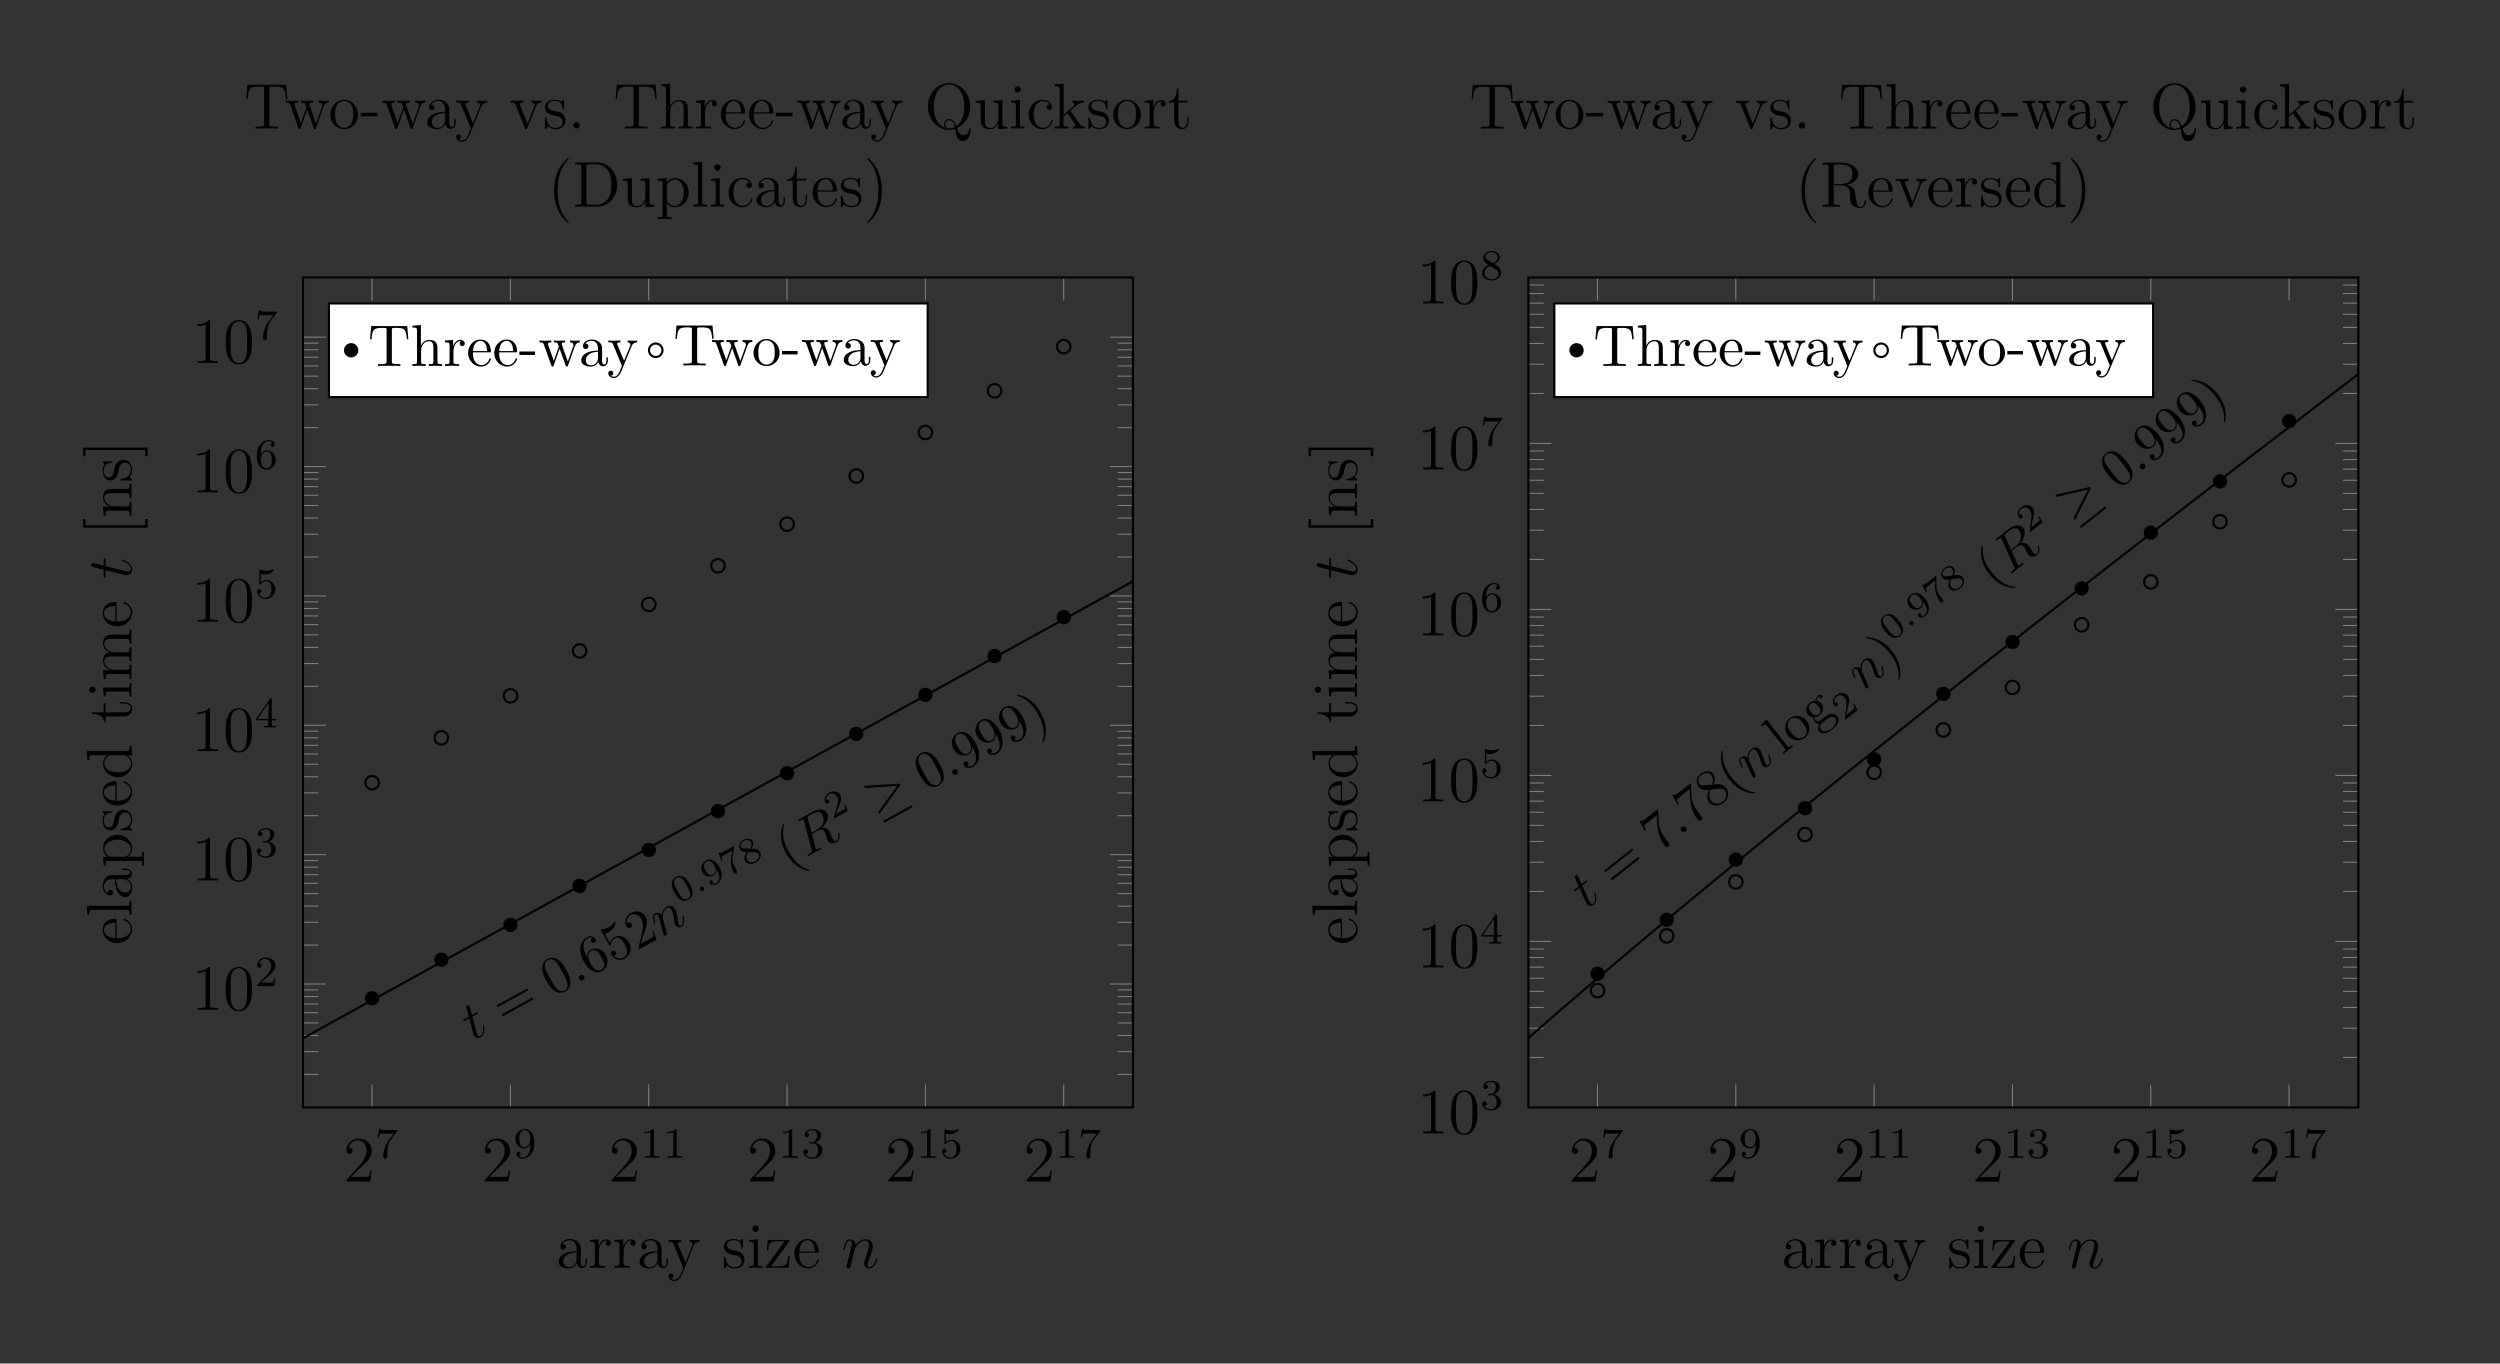 <svg xmlns="http://www.w3.org/2000/svg" xmlns:xlink="http://www.w3.org/1999/xlink" width="462.66pt" height="252.34pt" viewBox="0 0 462.66 252.34"><rect x="0" y="0" width="462.66" height="252.34" fill="#333333" stroke="none"/><defs><path id="M" d="M2.464-3.504c.024-.072.323-.67.765-1.053a1.74 1.74 0 0 1 1.184-.478c.479 0 .646.359.646.837 0 .682-.49 2.045-.73 2.691-.107.287-.167.443-.167.658 0 .538.37.969.945.969 1.112 0 1.53-1.759 1.53-1.83 0-.06-.047-.108-.119-.108-.107 0-.12.036-.18.24C6.065-.599 5.61-.12 5.144-.12c-.12 0-.311-.012-.311-.394 0-.3.131-.658.203-.826.24-.657.742-1.997.742-2.679 0-.717-.419-1.255-1.328-1.255-1.064 0-1.626.753-1.842 1.052-.036-.682-.526-1.052-1.052-1.052-.383 0-.646.227-.85.634C.49-4.21.324-3.492.324-3.444s.048.107.131.107c.096 0 .108-.012.18-.287.191-.73.407-1.411.885-1.411.275 0 .37.191.37.55 0 .263-.119.73-.203 1.1l-.335 1.292c-.047.227-.179.765-.239.98C1.03-.8.897-.238.897-.178c0 .167.132.299.311.299a.46.46 0 0 0 .407-.252c.024-.06.131-.478.191-.717l.263-1.077z"/><path id="S" d="M2.404-4.808h1.1c.228 0 .347 0 .347-.215 0-.132-.072-.132-.31-.132H2.487L2.93-6.9c.048-.167.048-.191.048-.275 0-.191-.155-.299-.31-.299-.097 0-.372.036-.467.419l-.467 1.901H.61c-.24 0-.347 0-.347.227 0 .12.084.12.311.12H1.64L.849-1.65c-.096.418-.131.538-.131.693C.718-.395 1.112.12 1.782.12c1.208 0 1.854-1.747 1.854-1.83 0-.072-.048-.108-.12-.108-.024 0-.072 0-.095.048-.012.012-.024.024-.108.215C3.062-.957 2.512-.12 1.818-.12c-.359 0-.383-.299-.383-.562 0-.012 0-.239.036-.382z"/><path id="ar" d="M5.27-.971v-.611h-.273v.611c0 .633-.273.698-.393.698-.36 0-.404-.49-.404-.545V-3c0-.458 0-.884-.392-1.288a2.08 2.08 0 0 0-1.495-.6c-.895 0-1.647.513-1.647 1.233 0 .327.218.513.501.513a.48.48 0 0 0 .502-.502c0-.13-.054-.49-.556-.502.294-.382.829-.502 1.178-.502.535 0 1.157.426 1.157 1.397v.403c-.557.033-1.32.066-2.008.393-.818.371-1.09.939-1.09 1.419C.35-.153 1.406.12 2.094.12a1.51 1.51 0 0 0 1.429-.95c.044.437.338.895.85.895.23 0 .896-.152.896-1.036m-1.822-.556C3.448-.491 2.662-.12 2.17-.12c-.534 0-.982-.382-.982-.927 0-.6.458-1.506 2.259-1.571z"/><path id="ao" d="M4.528-1.298c0-.11-.088-.131-.142-.131-.098 0-.12.065-.142.153C3.862-.153 2.88-.153 2.771-.153c-.545 0-.982-.327-1.233-.73-.327-.524-.327-1.244-.327-1.637h3.044c.24 0 .273 0 .273-.23 0-1.08-.59-2.138-1.953-2.138-1.266 0-2.27 1.124-2.27 2.488 0 1.462 1.146 2.52 2.4 2.52 1.332 0 1.823-1.211 1.823-1.418m-.72-1.451H1.222c.065-1.626.982-1.899 1.353-1.899 1.123 0 1.233 1.473 1.233 1.899"/><path id="am" d="M5.837 0v-.338c-.567 0-.84 0-.851-.328v-2.083c0-.939 0-1.277-.338-1.67-.153-.185-.513-.403-1.146-.403-.916 0-1.396.654-1.57 1.047H1.92v-3.797l-1.57.12v.339c.763 0 .85.076.85.61v5.674c0 .49-.12.49-.85.49V0l1.232-.033L2.804 0v-.338c-.731 0-.851 0-.851-.491v-2.008c0-1.134.775-1.745 1.473-1.745.687 0 .807.589.807 1.21v2.543c0 .49-.12.49-.85.49V0l1.232-.033z"/><path id="ap" d="M3.011-2.04v-.633H.12v.633z"/><path id="at" d="M5.139-2.335c0-1.396-1.091-2.553-2.411-2.553-1.364 0-2.423 1.19-2.423 2.553A2.435 2.435 0 0 0 2.717.12a2.43 2.43 0 0 0 2.422-2.455m-.906-.087c0 .393 0 .982-.24 1.462-.24.49-.72.807-1.265.807-.47 0-.95-.229-1.244-.73-.273-.48-.273-1.146-.273-1.539 0-.426 0-1.015.262-1.495a1.46 1.46 0 0 1 1.244-.73c.48 0 .949.24 1.232.708s.284 1.102.284 1.517"/><path id="an" d="M3.971-4.157c0-.349-.338-.665-.807-.665-.797 0-1.19.73-1.342 1.2v-1.2l-1.517.12v.338c.764 0 .851.076.851.611v2.924c0 .49-.12.49-.85.49V0l1.243-.033c.437 0 .95 0 1.386.033v-.338h-.23c-.807 0-.828-.12-.828-.513v-1.68c0-1.08.458-2.051 1.287-2.051.076 0 .098 0 .12.01a.47.47 0 0 0-.251.426c0 .306.23.47.47.47.195 0 .468-.132.468-.48"/><path id="al" d="m7.473-4.931-.207-2.455H.6L.393-4.931h.273c.152-1.757.316-2.117 1.963-2.117.197 0 .48 0 .59.022.229.044.229.164.229.415v5.75c0 .37 0 .523-1.146.523h-.436V0c.447-.033 1.56-.033 2.062-.033S5.553-.033 6 0v-.338h-.437C4.42-.338 4.42-.491 4.42-.862v-5.75c0-.218 0-.37.196-.414.12-.022.415-.022.622-.022 1.647 0 1.81.36 1.964 2.117z"/><path id="aq" d="M7.67-4.364v-.338c-.24.022-.557.033-.797.033L5.86-4.702v.338c.392.01.632.207.632.524 0 .065 0 .087-.054.229L5.444-.818l-1.08-3.044c-.044-.131-.055-.153-.055-.207 0-.295.426-.295.644-.295v-.338l-1.135.033c-.327 0-.643-.011-.97-.033v.338c.403 0 .578.022.687.164.054.065.174.392.25.6L2.849-.96 1.81-3.873c-.054-.131-.054-.153-.054-.196 0-.295.425-.295.643-.295v-.338l-1.189.033-1.015-.033v.338c.546 0 .677.033.808.382L2.378-.12c.055.153.088.24.23.24s.163-.065.218-.218l1.102-3.088L5.04-.087c.044.12.077.207.219.207s.174-.098.218-.207l1.276-3.579c.197-.545.535-.687.917-.698"/><path id="as" d="M5.542-4.364v-.338c-.25.022-.567.033-.818.033l-.95-.033v.338c.34.01.514.196.514.47 0 .108-.011.13-.066.261L3.12-.949 1.91-3.884c-.044-.11-.066-.153-.066-.196 0-.284.403-.284.61-.284v-.338l-1.188.033C.97-4.67.535-4.68.207-4.702v.338c.524 0 .731 0 .884.382L2.728 0l-.273.644c-.24.6-.546 1.353-1.244 1.353-.055 0-.305 0-.513-.197.338-.043.426-.284.426-.458A.44.44 0 0 0 .666.884c-.219 0-.459.142-.459.469 0 .49.459.884 1.004.884.687 0 1.135-.622 1.396-1.244l1.92-4.659c.284-.687.84-.698 1.015-.698"/><path id="F" d="M5.669-1.064v-.67h-.263v.67c0 .681-.287.777-.455.777-.454 0-.454-.634-.454-.813v-2.093c0-.646 0-1.125-.526-1.591-.419-.383-.957-.55-1.483-.55-.981 0-1.735.646-1.735 1.423 0 .347.228.514.503.514.287 0 .49-.203.49-.49 0-.49-.43-.49-.61-.49.275-.503.85-.718 1.328-.718.55 0 1.256.455 1.256 1.53v.48C1.316-3.05.407-2.046.407-1.126c0 .946 1.1 1.245 1.83 1.245A1.63 1.63 0 0 0 3.79-.933c.048.562.419.993.933.993.251 0 .945-.168.945-1.124m-1.95-.622C3.72-.514 2.847-.12 2.333-.12c-.586 0-1.076-.43-1.076-1.004 0-1.579 2.033-1.722 2.464-1.746z"/><path id="ag" d="M4.856-1.423c0-.108-.084-.108-.12-.108-.107 0-.12.036-.155.18-.263.849-.91 1.207-1.555 1.207-.73 0-1.698-.633-1.698-2.451 0-1.986 1.016-2.476 1.614-2.476.455 0 1.112.18 1.388.646-.144 0-.587 0-.587.49 0 .287.204.49.49.49.276 0 .503-.167.503-.514 0-.801-.837-1.375-1.806-1.375C1.53-5.334.42-4.09.42-2.584.419-1.051 1.567.12 2.919.12c1.578 0 1.937-1.436 1.937-1.543"/><path id="aj" d="M8.288-4.007c0-2.308-1.614-4.162-3.6-4.162H.502v.347h.24c.86 0 .897.12.897.562v6.351c0 .443-.036.562-.897.562h-.24V0h4.186c1.998 0 3.6-1.794 3.6-4.007M7.2-4.019c0 .67-.012 1.794-.694 2.68-.394.502-1.112.992-2.117.992H3.134c-.527 0-.55-.084-.55-.478v-6.518c0-.395.023-.479.55-.479h1.255c.993 0 1.782.479 2.273 1.268.538.85.538 2.057.538 2.535"/><path id="P" d="M6.16 0v-.347c-.814 0-.91-.084-.91-.67V-8.3l-1.662.131v.347c.813 0 .909.084.909.67v2.643a1.86 1.86 0 0 0-1.495-.765C1.615-5.274.419-4.102.419-2.571c0 1.519 1.136 2.69 2.451 2.69.91 0 1.436-.597 1.603-.825V.12zM4.472-1.4c0 .216 0 .252-.167.515-.287.419-.778.765-1.376.765-.31 0-1.602-.12-1.602-2.44 0-.86.143-1.339.406-1.734.24-.37.718-.741 1.316-.741.741 0 1.16.538 1.28.73.143.203.143.227.143.442z"/><path id="L" d="M4.868-1.423c0-.072-.06-.12-.132-.12-.096 0-.12.06-.143.12C4.282-.42 3.48-.143 2.978-.143s-1.71-.335-1.71-2.404v-.228H4.58c.263 0 .287 0 .287-.227 0-1.208-.646-2.332-2.093-2.332C1.41-5.334.359-4.102.359-2.62.359-1.041 1.579.12 2.906.12c1.424 0 1.962-1.292 1.962-1.543m-.742-1.579H1.28c.095-1.878 1.148-2.093 1.483-2.093 1.28 0 1.351 1.686 1.363 2.093"/><path id="ad" d="M6.231 0v-.347c-.598 0-.897 0-.909-.359v-2.2c0-1.113 0-1.447-.275-1.83-.347-.467-.909-.538-1.315-.538-1.029 0-1.507.777-1.675 1.148h-.012V-8.3L.383-8.17v.347c.813 0 .909.084.909.67v6.267c0 .538-.132.538-.91.538V0c.312-.024.958-.024 1.292-.024.347 0 .993 0 1.304.024v-.347c-.765 0-.909 0-.909-.538V-3.11c0-1.255.825-1.925 1.567-1.925s.909.61.909 1.34v2.81c0 .538-.132.538-.91.538V0c.312-.024.958-.024 1.293-.024.346 0 .992 0 1.303.024"/><path id="aa" d="M3.241-2.26v-.646H.131v.646z"/><path id="J" d="M2.882 0v-.347c-.777 0-.825-.06-.825-.526v-4.401l-1.626.131v.347c.765 0 .873.072.873.658v3.253c0 .538-.132.538-.91.538V0c.336-.024.91-.024 1.256-.024.132 0 .826 0 1.232.024m-.67-7.224a.58.58 0 1 0-.586.574.576.576 0 0 0 .587-.574"/><path id="ah" d="M5.98 0v-.347c-.323 0-.694 0-1.029-.49L3.35-3.17l-.084-.12c0-.036.754-.682.85-.777.824-.718 1.35-.73 1.602-.742v-.347c-.24.024-.55.024-.91.024-.31 0-.92 0-1.195-.024v.347c.203.012.347.12.347.311 0 .24-.251.455-.251.455l-1.71 1.506V-8.3L.334-8.17v.347c.813 0 .909.084.909.67v6.267c0 .538-.132.538-.91.538V0c.336-.024.91-.024 1.269-.024s.933 0 1.267.024v-.347c-.765 0-.909 0-.909-.538v-1.268l.766-.67 1.148 1.65c.18.252.263.384.263.551 0 .215-.167.275-.418.275V0c.299-.024.885-.024 1.208-.024.514 0 .538 0 1.052.024"/><path id="N" d="M2.966 0v-.347c-.765 0-.909 0-.909-.538V-8.3L.395-8.17v.347c.813 0 .909.084.909.67v6.267c0 .538-.132.538-.91.538V0c.336-.024.922-.024 1.28-.024s.957 0 1.292.024"/><path id="R" d="M9.484 0v-.347c-.598 0-.897 0-.909-.359v-2.2c0-1.113 0-1.447-.275-1.83-.347-.467-.909-.538-1.315-.538-.993 0-1.495.717-1.687 1.184-.167-.921-.813-1.184-1.566-1.184-1.16 0-1.615.992-1.71 1.232h-.013v-1.232l-1.626.131v.347c.813 0 .909.084.909.67v3.241c0 .538-.132.538-.91.538V0c.312-.024.958-.024 1.292-.024.347 0 .993 0 1.304.024v-.347c-.765 0-.909 0-.909-.538V-3.11c0-1.255.825-1.925 1.567-1.925s.909.61.909 1.34v2.81c0 .538-.132.538-.91.538V0c.312-.024.958-.024 1.293-.024.346 0 .992 0 1.303.024v-.347c-.765 0-.909 0-.909-.538V-3.11c0-1.255.825-1.925 1.567-1.925s.909.61.909 1.34v2.81c0 .538-.132.538-.909.538V0c.31-.024.957-.024 1.292-.024.346 0 .992 0 1.303.024"/><path id="Z" d="M5.49-2.56c0-1.542-1.172-2.774-2.56-2.774C1.495-5.334.36-4.066.36-2.56.359-1.03 1.555.12 2.919.12c1.41 0 2.57-1.172 2.57-2.68m-.91-.107c0 .419 0 1.16-.31 1.722a1.56 1.56 0 0 1-1.34.801c-.442 0-.98-.19-1.327-.777-.323-.538-.335-1.244-.335-1.746 0-.455 0-1.184.37-1.722a1.53 1.53 0 0 1 1.28-.706c.467 0 .969.215 1.292.682.37.55.37 1.303.37 1.746"/><path id="O" d="M6.076-2.583c0-1.52-1.125-2.691-2.428-2.691-1.053 0-1.615.753-1.65.801v-.801l-1.663.131v.347c.837 0 .909.084.909.61v5.621c0 .538-.132.538-.91.538v.347c.312-.024.958-.024 1.293-.024.346 0 .992 0 1.303.024v-.347c-.765 0-.909 0-.909-.538v-2.08c.216.298.706.765 1.471.765 1.376 0 2.584-1.16 2.584-2.703m-.91 0c0 1.423-.813 2.463-1.733 2.463a1.4 1.4 0 0 1-.957-.382c-.275-.275-.455-.515-.455-.85v-2.463c0-.227 0-.24.132-.43a1.72 1.72 0 0 1 1.4-.766c.896 0 1.614 1.088 1.614 2.428"/><path id="ai" d="M3.887 2.906c0-.036 0-.06-.203-.263C2.488 1.435 1.818-.538 1.818-2.978c0-2.32.562-4.318 1.95-5.729.119-.108.119-.131.119-.167 0-.072-.06-.096-.108-.096-.155 0-1.136.861-1.722 2.033-.61 1.208-.885 2.488-.885 3.959 0 1.064.168 2.488.79 3.767.705 1.436 1.686 2.213 1.817 2.213.048 0 .108-.024.108-.096"/><path id="ak" d="M3.373-2.978c0-.909-.12-2.392-.79-3.78C1.878-8.192.897-8.97.765-8.97c-.047 0-.107.024-.107.096 0 .036 0 .06.203.263C2.057-7.403 2.727-5.43 2.727-2.99c0 2.32-.562 4.318-1.95 5.729-.12.107-.12.131-.12.167 0 .072.06.096.108.096.156 0 1.137-.861 1.723-2.033.61-1.22.885-2.512.885-3.947"/><path id="ac" d="M2.2-.586a.58.58 0 0 0-.573-.574.577.577 0 0 0-.586.574.58.58 0 1 0 1.16 0"/><path id="ae" d="M8.516.12c0-.12 0-.228-.12-.228-.096 0-.096.084-.108.168-.083.86-.67 1.148-1.088 1.148-.61 0-.885-.443-1.172-1.28C7.32-.634 8.456-2.129 8.456-4.054c0-2.476-1.818-4.366-3.9-4.366-2.128 0-3.91 1.914-3.91 4.366C.646-1.65 2.416.25 4.556.25c.395 0 .802-.072 1.125-.18.191 1.22.347 2.25 1.423 2.25 1.4 0 1.412-2.094 1.412-2.201M7.367-4.066c0 1.71-.526 2.942-1.483 3.612-.203-.598-.538-1.304-1.315-1.304-.598 0-.945.514-.945 1.005 0 .322.167.574.191.61-.885-.311-2.08-1.34-2.08-3.923 0-2.978 1.614-4.09 2.81-4.09 1.256 0 2.822 1.147 2.822 4.09M5.621-.287a2.3 2.3 0 0 1-1.064.275c-.515 0-.694-.466-.694-.753 0-.347.251-.754.706-.754.681 0 .92.562 1.052 1.232"/><path id="aB" d="M8.575-1.04c0-.072 0-.18-.131-.18-.12 0-.12.072-.132.191-.06.718-.406 1.041-.79 1.041-.55 0-.669-.562-.765-1.196l-.12-.897c-.083-.598-.13-.98-.49-1.352-.131-.131-.442-.454-1.1-.633 1.184-.275 2.105-1.029 2.105-1.95 0-1.16-1.351-2.153-3.074-2.153H.502v.347h.24c.86 0 .897.12.897.562v6.351c0 .443-.036.562-.897.562h-.24V0c.275-.024 1.256-.024 1.603-.024s1.34 0 1.615.024v-.347h-.24c-.86 0-.897-.12-.897-.562v-3.062h1.388c.466 0 .909.132 1.232.467.406.454.406.705.406 1.53 0 .945 0 1.256.526 1.77.18.18.682.455 1.352.455.933 0 1.088-1.04 1.088-1.292M6.04-6.017c0 1.04-.562 1.806-2.117 1.806h-1.34v-3.133c0-.276 0-.419.252-.467.107-.012.466-.012.705-.012.969 0 2.5 0 2.5 1.806"/><path id="G" d="M4.222-4.58c0-.36-.323-.694-.837-.694-1.017 0-1.364 1.1-1.436 1.327h-.011v-1.327l-1.603.131v.347c.813 0 .909.084.909.67v3.241c0 .538-.132.538-.91.538V0c.336-.024.994-.024 1.352-.024.323 0 1.172 0 1.448.024v-.347h-.24c-.873 0-.897-.131-.897-.562v-1.878c0-1.16.479-2.248 1.4-2.248.095 0 .12 0 .167.012-.096.048-.287.12-.287.442a.46.46 0 0 0 .466.479c.24 0 .479-.156.479-.479"/><path id="I" d="M4.21-1.519c0-.646-.395-1.028-.502-1.136-.431-.37-.754-.443-1.543-.586-.359-.072-1.232-.24-1.232-.957 0-.37.251-.92 1.327-.92 1.304 0 1.376 1.111 1.4 1.482.012.096.095.096.131.096.132 0 .132-.06.132-.275V-5.06c0-.215 0-.275-.12-.275-.095 0-.323.263-.406.37-.371-.298-.742-.37-1.125-.37-1.447 0-1.877.79-1.877 1.447 0 .132 0 .55.454.969.383.335.79.418 1.34.526.657.132.813.167 1.112.407.215.179.37.442.37.777 0 .514-.298 1.088-1.35 1.088C1.53-.12.956-.574.693-1.77c-.048-.215-.06-.24-.06-.24-.024-.047-.072-.047-.108-.047-.131 0-.131.06-.131.275v1.627c0 .215 0 .275.12.275.06 0 .071-.012.274-.264.06-.083.06-.107.24-.299.454.563 1.1.563 1.303.563C3.588.12 4.21-.574 4.21-1.52"/><path id="X" d="M8.025-5.442 7.81-8.109H.634L.419-5.442h.263c.167-1.89.275-2.32 2.164-2.32.216 0 .55 0 .646.024.24.036.251.18.251.454V-.92c0 .407 0 .574-1.172.574h-.43V0c.383-.024 1.614-.024 2.08-.024s1.711 0 2.094.024v-.347h-.43c-1.173 0-1.173-.167-1.173-.574v-6.363c0-.299.024-.406.216-.454.095-.024.442-.024.67-.024 1.889 0 1.997.43 2.164 2.32z"/><path id="Q" d="M3.899-1.483v-.682h-.263v.658c0 .861-.347 1.363-.813 1.363-.814 0-.814-1.112-.814-1.315v-3.349h1.687v-.347H2.009v-2.2h-.263c-.012 1.124-.442 2.272-1.53 2.308v.24h1.016v3.324C1.232-.155 2.117.12 2.75.12c.753 0 1.148-.742 1.148-1.603"/><path id="af" d="M6.231 0v-.347c-.813 0-.909-.084-.909-.67v-4.257l-1.686.131v.347c.813 0 .909.084.909.67v2.14C4.545-.968 4.007-.12 3.11-.12c-.981 0-1.04-.562-1.04-1.196v-3.958l-1.687.131v.347c.909 0 .909.036.909 1.1v1.794c0 .742 0 1.172.358 1.567.288.311.778.455 1.388.455.203 0 .586 0 .993-.347.346-.275.538-.73.538-.73V.12z"/><path id="ab" d="M5.956-4.808v-.347c-.347.024-.514.024-.885.024l-.98-.024v.347c.502.024.561.383.561.514 0 .108-.023.168-.083.311L3.349-.897 2.009-4.27c-.06-.167-.071-.167-.071-.227 0-.31.454-.31.67-.31v-.348c-.3.024-.922.024-1.245.024L.215-5.155v.347c.67 0 .79.048.933.419l1.71 4.281c.06.168.084.228.228.228.083 0 .155-.024.239-.228l1.555-3.91c.107-.264.31-.778 1.076-.79"/><path id="Y" d="M8.228-4.808v-.347c-.299.024-.514.024-.885.024l-1.016-.024v.347c.538.024.682.347.682.574 0 0 0 .096-.048.215L5.86-.885 4.663-4.27c-.06-.143-.06-.167-.06-.203 0-.335.443-.335.694-.335v-.347c-.335.024-.825.024-1.172.024L3.05-5.155v.347c.454 0 .61.024.741.18.06.071.204.466.287.705L3.062-1.005 1.914-4.258c-.06-.155-.06-.18-.06-.227 0-.323.466-.323.693-.323v-.347c-.299.024-.897.024-1.22.024L.216-5.155v.347c.61 0 .73.048.861.43L2.583-.095c.048.132.084.216.216.216.107 0 .167-.036.227-.228l1.196-3.408L5.418-.108c.06.192.12.228.227.228.132 0 .168-.084.215-.216l1.376-3.923c.263-.753.79-.777.992-.789"/><path id="H" d="M5.956-4.808v-.347c-.347.024-.514.024-.897.024l-.969-.024v.347c.443.024.55.3.55.514 0 .108-.023.168-.071.287L3.349-.993 2.02-4.246c-.072-.167-.072-.251-.072-.251 0-.31.42-.31.658-.31v-.348c-.31.024-.897.024-1.232.024l-1.16-.024v.347c.694 0 .79.06.945.43L2.942 0c-.526 1.268-.526 1.292-.574 1.387-.203.36-.526.814-1.064.814-.371 0-.598-.216-.598-.216s.418-.047.418-.466a.433.433 0 0 0-.442-.443c-.204 0-.455.12-.455.467 0 .454.443.897 1.077.897.67 0 1.16-.586 1.47-1.34l2.07-5.095c.323-.801.885-.813 1.112-.813"/><path id="K" d="M4.7-2.2h-.263C4.33-.838 4.127-.264 2.703-.264H1.256l3.3-4.557c.108-.131.108-.155.108-.203 0-.132-.083-.132-.287-.132H.622L.49-3.253h.263c.072-1.22.3-1.663 1.603-1.663h1.387l-3.42 4.7C.323 0 .347 0 .61 0h3.899z"/><path id="C" d="M6.713-3.227c.14-.06.2-.13.2-.22 0-.099-.04-.159-.2-.228l-5.488-2.59c-.14-.07-.18-.07-.2-.07-.119 0-.198.09-.198.2 0 .12.08.169.189.219l5.229 2.46-5.21 2.46c-.198.09-.208.17-.208.23 0 .109.09.198.199.198.03 0 .05 0 .18-.07zm-.15 4.592c.17 0 .35 0 .35-.2s-.21-.199-.36-.199H1.186c-.15 0-.358 0-.358.2s.179.199.348.199z"/><path id="v" d="M1.582-.397c0-.251-.209-.405-.397-.405a.403.403 0 0 0-.404.398c0 .25.209.404.397.404.23 0 .404-.188.404-.397"/><path id="u" d="M3.597-2.223c0-.767-.091-1.318-.412-1.806-.216-.32-.648-.6-1.206-.6C.362-4.628.362-2.724.362-2.222S.362.139 1.98.139s1.618-1.86 1.618-2.362M1.979-.056c-.32 0-.745-.188-.885-.76-.097-.41-.097-.982-.097-1.498 0-.509 0-1.039.104-1.422a.89.89 0 0 1 .878-.697c.377 0 .74.23.865.634.111.377.118.879.118 1.485 0 .516 0 1.032-.09 1.47-.14.635-.614.788-.893.788"/><path id="B" d="M3.52-1.269h-.237c-.021.154-.09.565-.181.635-.056.042-.593.042-.69.042H1.129a24 24 0 0 1 1.394-1.171c.516-.412.997-.844.997-1.506 0-.843-.739-1.36-1.631-1.36-.864 0-1.45.607-1.45 1.249 0 .355.3.39.37.39.167 0 .369-.119.369-.37 0-.125-.049-.369-.411-.369.216-.495.69-.648 1.017-.648.697 0 1.06.543 1.06 1.108 0 .606-.432 1.087-.655 1.338L.509-.27C.439-.21.439-.196.439 0h2.872z"/><path id="x" d="M3.729-4.21c.07-.084.07-.097.07-.279H1.973c-.28 0-.356-.007-.607-.028-.362-.027-.376-.076-.397-.195H.732L.488-3.22h.237c.014-.105.084-.565.195-.634.056-.042.62-.042.725-.042h1.52c-.224.293-.58.725-.726.92-.913 1.199-.996 2.307-.996 2.718 0 .077 0 .397.327.397.335 0 .335-.313.335-.404v-.279c0-1.352.279-1.972.578-2.349z"/><path id="y" d="M2.474-2.516c.544-.265.893-.593.893-1.074 0-.676-.704-1.038-1.38-1.038-.767 0-1.395.502-1.395 1.164 0 .328.154.564.28.704.125.146.174.174.585.418-.39.167-1.08.544-1.08 1.276 0 .773.8 1.205 1.596 1.205.885 0 1.61-.564 1.61-1.317 0-.46-.272-.85-.677-1.087-.09-.056-.334-.195-.432-.251m-1.136-.662c-.181-.105-.376-.293-.376-.551 0-.44.509-.697 1.01-.697.544 0 1.025.342 1.025.836 0 .62-.725.934-.739.934s-.028-.007-.076-.034zm.342.969.955.55c.18.105.53.314.53.725 0 .523-.58.85-1.179.85-.64 0-1.191-.41-1.191-.982 0-.516.383-.913.885-1.143"/><path id="w" d="M2.913-2.077c0 1.729-.857 1.993-1.275 1.993-.153 0-.523-.014-.711-.23.286-.028.307-.265.307-.327 0-.174-.119-.328-.328-.328s-.334.14-.334.342c0 .474.397.766 1.073.766.997 0 1.938-.94 1.938-2.432 0-1.729-.767-2.335-1.583-2.335-.23 0-.71.035-1.108.425-.237.23-.516.502-.516 1.13 0 .884.704 1.54 1.52 1.54.557 0 .857-.37 1.017-.683zm-.982.348a.79.79 0 0 1-.725-.41c-.16-.259-.16-.551-.16-.935 0-.404 0-.683.202-.962.167-.244.397-.39.76-.39.355 0 .564.223.675.404.189.293.21.781.21 1.025 0 .906-.523 1.268-.962 1.268"/><path id="z" d="M3.297 2.39c0-.03 0-.05-.17-.219C1.882.916 1.564-.966 1.564-2.49c0-1.733.378-3.466 1.603-4.711.13-.12.13-.14.13-.17 0-.07-.04-.099-.1-.099-.1 0-.996.677-1.583 1.942C1.106-4.432.986-3.327.986-2.49c0 .777.11 1.982.657 3.108.598 1.225 1.455 1.872 1.554 1.872.06 0 .1-.03.1-.1"/><path id="E" d="M2.878-2.49c0-.777-.11-1.982-.657-3.108C1.623-6.823.767-7.47.667-7.47c-.06 0-.1.04-.1.1 0 .03 0 .05.19.229.976.986 1.544 2.57 1.544 4.651C2.3-.787 1.932.966.697 2.221c-.13.12-.13.14-.13.17 0 .06.04.099.1.099.1 0 .996-.677 1.584-1.942.508-1.096.627-2.201.627-3.038"/><path id="o" d="M4.582-3.187c0-.797-.05-1.594-.399-2.33-.458-.957-1.275-1.116-1.693-1.116-.598 0-1.325.259-1.733 1.185-.319.687-.369 1.464-.369 2.26 0 .748.04 1.644.449 2.401A1.83 1.83 0 0 0 2.48.22C3.018.22 3.775.01 4.213-.936c.319-.687.369-1.464.369-2.251M2.48 0c-.388 0-.976-.249-1.155-1.205-.11-.598-.11-1.514-.11-2.102 0-.637 0-1.295.08-1.832.189-1.186.936-1.275 1.185-1.275.329 0 .986.179 1.175 1.165.1.558.1 1.315.1 1.942 0 .747 0 1.425-.11 2.062C3.496-.299 2.928 0 2.48 0"/><path id="s" d="M1.265-.767 2.32-1.793C3.874-3.167 4.472-3.705 4.472-4.7c0-1.136-.896-1.932-2.111-1.932A1.84 1.84 0 0 0 .498-4.831c0 .558.498.558.528.558.17 0 .518-.12.518-.528a.504.504 0 0 0-.528-.518c-.08 0-.1 0-.13.01.23-.647.767-1.016 1.345-1.016.906 0 1.335.807 1.335 1.624 0 .797-.498 1.584-1.046 2.201L.608-.369c-.11.11-.11.13-.11.369h3.695l.279-1.733h-.249c-.05.299-.12.737-.22.886-.069.08-.726.08-.945.08z"/><path id="r" d="M4.472-2.002c0-1.185-.817-2.181-1.892-2.181-.478 0-.907.16-1.265.508v-1.942c.199.06.528.129.846.129 1.225 0 1.923-.906 1.923-1.036 0-.06-.03-.11-.1-.11-.01 0-.03 0-.08.03-.199.09-.687.29-1.354.29-.399 0-.857-.07-1.325-.28-.08-.03-.1-.03-.12-.03-.099 0-.099.08-.099.24v2.948c0 .18 0 .259.14.259.07 0 .089-.03.129-.09.11-.16.478-.697 1.285-.697.518 0 .767.458.846.637.16.369.18.757.18 1.255 0 .349 0 .947-.24 1.365-.238.388-.607.647-1.065.647C1.554-.06.986-.588.817-1.175c.03.01.06.02.169.02.329 0 .498-.25.498-.488s-.17-.488-.498-.488c-.14 0-.488.07-.488.527C.498-.747 1.185.22 2.301.22c1.155 0 2.171-.956 2.171-2.221"/><path id="q" d="M1.315-3.267v-.239c0-2.52 1.235-2.878 1.743-2.878.239 0 .657.06.876.398-.15 0-.548 0-.548.448 0 .309.24.458.459.458.159 0 .458-.09.458-.478 0-.597-.439-1.075-1.265-1.075-1.275 0-2.62 1.284-2.62 3.486C.418-.488 1.574.219 2.5.219c1.106 0 2.052-.936 2.052-2.25 0-1.266-.887-2.222-1.992-2.222-.678 0-1.046.508-1.245.986M2.5-.06c-.628 0-.926-.597-.986-.747-.18-.468-.18-1.265-.18-1.444 0-.777.32-1.773 1.216-1.773.16 0 .617 0 .926.618.18.368.18.876.18 1.364 0 .478 0 .976-.17 1.335-.299.597-.757.647-.986.647"/><path id="aw" d="M4.741-6.066c.09-.12.09-.14.09-.348H2.41c-1.216 0-1.236-.13-1.276-.319H.886L.558-4.681h.249c.03-.16.12-.787.249-.907.07-.06.846-.06.976-.06h2.062c-.11.16-.897 1.246-1.116 1.574-.896 1.345-1.225 2.73-1.225 3.745 0 .1 0 .548.458.548s.458-.448.458-.548v-.508c0-.547.03-1.095.11-1.633.04-.23.18-1.086.617-1.703z"/><path id="ax" d="M1.623-4.552c-.458-.299-.498-.637-.498-.806 0-.608.648-1.026 1.355-1.026.727 0 1.365.518 1.365 1.235 0 .567-.389 1.045-.986 1.394zm1.455.946c.717-.368 1.205-.886 1.205-1.543 0-.917-.887-1.484-1.793-1.484-.996 0-1.803.737-1.803 1.663 0 .18.02.627.438 1.096.11.12.479.368.728.537-.578.29-1.435.847-1.435 1.833C.418-.448 1.434.219 2.48.219c1.126 0 2.072-.827 2.072-1.892a1.8 1.8 0 0 0-.488-1.225c-.19-.21-.349-.31-.986-.708m-.996.419 1.225.777c.279.189.747.488.747 1.095 0 .737-.747 1.255-1.564 1.255C1.633-.06.916-.677.916-1.504c0-.578.319-1.215 1.166-1.683"/><path id="D" d="M3.655-3.167v.318c0 2.331-1.036 2.79-1.613 2.79-.17 0-.707-.02-.976-.36.438 0 .518-.288.518-.457 0-.31-.24-.459-.459-.459-.159 0-.458.09-.458.478C.667-.189 1.205.22 2.052.22c1.285 0 2.5-1.354 2.5-3.496 0-2.68-1.146-3.356-2.032-3.356-.548 0-1.036.179-1.464.627-.409.448-.638.867-.638 1.614 0 1.245.877 2.22 1.992 2.22.608 0 1.016-.418 1.245-.995M2.42-2.4c-.16 0-.617 0-.926-.628-.18-.368-.18-.866-.18-1.354 0-.538 0-1.006.21-1.375.269-.498.647-.627.996-.627.458 0 .787.338.956.786.12.32.16.947.16 1.405 0 .827-.34 1.793-1.216 1.793"/><path id="n" d="M6.843-3.257c.149 0 .338 0 .338-.2s-.19-.198-.329-.198H.886c-.139 0-.328 0-.328.199s.189.2.338.2zm.01 1.932c.139 0 .328 0 .328-.199s-.19-.2-.338-.2H.896c-.149 0-.338 0-.338.2s.189.2.328.2z"/><path id="aA" d="M2.211-1.713c-.866 0-.866-.996-.866-1.225 0-.27.01-.588.159-.837.08-.12.309-.398.707-.398.867 0 .867.996.867 1.225 0 .269-.01.587-.16.836-.08.12-.308.399-.707.399m-1.155.388c0-.04 0-.269.17-.468.388.28.796.309.985.309.926 0 1.614-.687 1.614-1.454 0-.369-.16-.737-.409-.966.359-.339.717-.389.897-.389.02 0 .07 0 .1.01-.11.04-.16.15-.16.27 0 .168.13.288.289.288.1 0 .289-.07.289-.299 0-.17-.12-.488-.508-.488-.2 0-.638.06-1.056.468a1.66 1.66 0 0 0-1.056-.358c-.926 0-1.613.687-1.613 1.454 0 .438.219.817.468 1.026-.13.15-.309.478-.309.826 0 .31.13.688.438.887C.598-.04.28.388.28.787c0 .717.986 1.265 2.201 1.265 1.175 0 2.211-.508 2.211-1.285 0-.349-.14-.857-.647-1.136-.528-.278-1.106-.278-1.713-.278-.25 0-.678 0-.747-.01-.32-.04-.528-.349-.528-.668M2.49 1.823C1.484 1.823.797 1.315.797.787c0-.458.378-.827.817-.857H2.2c.857 0 1.972 0 1.972.857 0 .538-.707 1.036-1.683 1.036"/><path id="ay" d="m1.763-6.912-1.434.11v.308c.697 0 .777.07.777.558v5.179c0 .448-.11.448-.777.448V0c.328-.01.856-.03 1.105-.03s.737.02 1.106.03v-.309c-.668 0-.777 0-.777-.448z"/><path id="az" d="M4.691-2.131c0-1.275-.996-2.331-2.201-2.331-1.245 0-2.211 1.086-2.211 2.33A2.223 2.223 0 0 0 2.48.11a2.22 2.22 0 0 0 2.211-2.241M2.49-.14c-.428 0-.867-.21-1.135-.668-.25-.438-.25-1.046-.25-1.404 0-.389 0-.926.24-1.365a1.34 1.34 0 0 1 1.135-.667c.438 0 .867.22 1.126.647s.258 1.006.258 1.385c0 .358 0 .896-.219 1.335-.219.448-.657.737-1.155.737"/><path id="d" d="M2.503-5.077c0-.215-.016-.223-.232-.223-.326.319-.749.51-1.506.51v.263c.215 0 .646 0 1.108-.215v4.088c0 .295-.024.391-.781.391h-.28V0c.328-.024 1.013-.024 1.372-.024s1.052 0 1.379.024v-.263h-.28c-.757 0-.78-.096-.78-.39z"/><path id="i" d="M2.248-1.626c.127-.12.462-.382.59-.494.493-.454.964-.893.964-1.618 0-.948-.797-1.562-1.794-1.562-.956 0-1.586.725-1.586 1.435 0 .39.311.446.423.446a.41.41 0 0 0 .414-.423c0-.414-.398-.414-.494-.414a1.23 1.23 0 0 1 1.156-.781c.741 0 1.124.63 1.124 1.3 0 .828-.582 1.434-1.523 2.398L.518-.303C.422-.215.422-.199.422 0h3.149l.23-1.427h-.246c-.024.16-.088.558-.184.71-.048.063-.653.063-.78.063H1.17z"/><path id="e" d="M2.016-2.662c.63 0 1.029.462 1.029 1.3 0 .995-.566 1.29-.989 1.29-.438 0-1.036-.16-1.315-.582.287 0 .486-.183.486-.446a.423.423 0 0 0-.438-.438c-.215 0-.438.135-.438.454 0 .757.813 1.251 1.721 1.251 1.06 0 1.801-.733 1.801-1.53 0-.661-.526-1.267-1.339-1.442.63-.224 1.1-.766 1.1-1.403S2.917-5.3 2.088-5.3C1.235-5.3.59-4.838.59-4.232c0 .295.199.422.406.422a.39.39 0 0 0 .407-.406c0-.295-.255-.407-.43-.415.334-.438.948-.462 1.091-.462.207 0 .813.064.813.885 0 .558-.231.892-.343 1.02-.239.247-.422.263-.908.295-.152.008-.215.016-.215.12 0 .111.071.111.207.111z"/><path id="j" d="M3.14-5.157c0-.159 0-.223-.167-.223-.104 0-.112.008-.191.12L.239-1.57v.263h2.248v.661c0 .295-.024.383-.638.383h-.183V0c.677-.024.693-.024 1.147-.024s.47 0 1.148.024v-.263h-.183c-.614 0-.638-.088-.638-.383v-.661h.845v-.263H3.14zm-.598.646v2.94H.518z"/><path id="f" d="M1.116-4.48c.103.033.422.112.757.112.996 0 1.602-.7 1.602-.82 0-.088-.056-.112-.096-.112-.016 0-.032 0-.103.04-.311.12-.678.215-1.108.215-.47 0-.86-.12-1.108-.215C.98-5.3.964-5.3.956-5.3c-.103 0-.103.088-.103.231v2.335c0 .144 0 .24.127.24.064 0 .088-.032.128-.096.095-.12.398-.526 1.076-.526.446 0 .661.366.733.518.136.287.151.653.151.964 0 .295-.008.725-.23 1.076a1.07 1.07 0 0 1-.893.486A1.295 1.295 0 0 1 .733-.917c.024.008.072.008.08.008.223 0 .398-.143.398-.39 0-.295-.23-.399-.39-.399-.144 0-.399.08-.399.423 0 .717.622 1.442 1.539 1.442.996 0 1.84-.773 1.84-1.761 0-.925-.669-1.745-1.61-1.745-.398 0-.772.127-1.075.398z"/><path id="k" d="M1.1-2.638c0-.662.056-1.243.343-1.73.239-.398.645-.725 1.147-.725.16 0 .526.024.71.303-.36.016-.39.287-.39.375-.001.239.182.374.374.374.143 0 .374-.087.374-.39 0-.479-.358-.869-1.076-.869C1.474-5.3.351-4.248.351-2.526.35-.366 1.355.167 2.128.167c.383 0 .797-.103 1.156-.446.318-.31.59-.646.59-1.339 0-1.044-.79-1.777-1.674-1.777-.574 0-.917.366-1.1.757M2.128-.072c-.422 0-.685-.295-.805-.518-.183-.358-.2-.9-.2-1.203 0-.79.431-1.38 1.045-1.38.398 0 .637.208.789.487.167.295.167.654.167 1.06s0 .757-.16 1.044c-.206.367-.485.51-.836.51"/><path id="b" d="M4.033-4.854c.072-.087.072-.103.072-.279H2.08c-.2 0-.446-.008-.645-.024-.415-.031-.423-.103-.447-.23H.741l-.27 1.68h.246c.016-.119.104-.669.215-.732.088-.04.686-.04.805-.04h1.69l-.82 1.1c-.91 1.211-1.1 2.47-1.1 3.1 0 .08 0 .446.374.446s.375-.358.375-.454v-.382c0-1.148.19-2.089.581-2.607z"/><path id="au" d="M2.646-2.877c.446-.215.988-.614.988-1.236 0-.757-.773-1.187-1.514-1.187-.845 0-1.53.582-1.53 1.33 0 .296.103.567.303.798.135.167.167.183.661.494C.566-2.24.351-1.658.351-1.21c0 .876.884 1.378 1.753 1.378.98 0 1.77-.661 1.77-1.506 0-.502-.272-.837-.4-.972-.135-.128-.143-.136-.828-.566m-1.235-.75c-.231-.135-.423-.366-.423-.645 0-.502.55-.82 1.116-.82.622 0 1.132.422 1.132.98 0 .462-.359.852-.83 1.083zm.39 1.093c.032.015.94.573 1.076.661.128.072.542.327.542.805 0 .614-.645.996-1.299.996-.71 0-1.315-.486-1.315-1.14 0-.597.446-1.067.996-1.322"/><path id="c" d="M3.124-2.351c0 1.945-.924 2.28-1.387 2.28-.167 0-.581-.025-.797-.272.351-.032.375-.295.375-.374a.364.364 0 0 0-.375-.375c-.143 0-.374.088-.374.39 0 .543.446.87 1.18.87 1.091 0 2.127-1.085 2.127-2.79 0-2.072-.916-2.678-1.737-2.678-.94 0-1.785.733-1.785 1.777 0 1.028.773 1.778 1.673 1.778.566 0 .909-.36 1.1-.766zm-1.068.382c-.366 0-.597-.167-.773-.462C1.1-2.726 1.1-3.108 1.1-3.515c0-.47 0-.805.215-1.132.2-.286.454-.446.829-.446.534 0 .765.526.789.566.167.39.175 1.012.175 1.172 0 .63-.342 1.386-1.052 1.386"/><path id="p" d="M1.912-.528c0-.289-.239-.528-.528-.528s-.527.24-.527.528.239.528.527.528.528-.239.528-.528"/><path id="A" d="M3.735-6.115c.06-.24.09-.34.279-.369.09-.01.408-.01.607-.01.708 0 1.813 0 1.813.986 0 .339-.16 1.026-.548 1.414-.259.26-.786.578-1.683.578H3.088zm1.434 2.729c1.006-.22 2.191-.917 2.191-1.923 0-.856-.896-1.494-2.2-1.494H2.32c-.199 0-.288 0-.288.2 0 .11.09.11.279.11.02 0 .209 0 .378.019.18.02.27.03.27.16 0 .04-.01.07-.04.189L1.583-.777c-.1.389-.12.468-.907.468-.179 0-.269 0-.269.2 0 .109.12.109.14.109.279 0 .976-.03 1.255-.03S2.789 0 3.068 0c.08 0 .199 0 .199-.2 0-.109-.09-.109-.279-.109-.369 0-.647 0-.647-.179 0-.06.02-.11.03-.17l.657-2.639h1.185c.906 0 1.086.558 1.086.907 0 .149-.08.458-.14.687-.07.279-.16.647-.16.846C5 .22 6.196.22 6.326.22 7.17.22 7.52-.787 7.52-.926c0-.12-.11-.12-.12-.12-.09 0-.11.07-.13.14C7.023-.17 6.595 0 6.365 0c-.328 0-.398-.22-.398-.608 0-.308.06-.816.1-1.135.02-.14.04-.329.04-.468 0-.767-.668-1.076-.937-1.175"/><path id="t" d="M.876-.588c-.03.15-.09.379-.09.429 0 .179.14.269.29.269.12 0 .298-.08.368-.28.01-.02.13-.487.19-.736l.219-.897c.06-.219.12-.438.169-.667.04-.17.12-.458.13-.498.149-.309.677-1.215 1.623-1.215.448 0 .538.368.538.697 0 .618-.488 1.892-.648 2.32-.09.23-.1.35-.1.459 0 .468.35.817.817.817.937 0 1.305-1.455 1.305-1.534 0-.1-.09-.1-.12-.1-.099 0-.099.03-.149.18C5.22-.668 4.89-.11 4.402-.11c-.169 0-.239-.1-.239-.328 0-.25.09-.488.18-.707.189-.528.607-1.624.607-2.192 0-.667-.428-1.065-1.145-1.065-.897 0-1.385.637-1.554.866-.05-.558-.458-.866-.916-.866s-.648.388-.747.567a5 5 0 0 0-.3.967c0 .1.1.1.12.1.1 0 .11-.01.17-.23.169-.707.368-1.185.727-1.185.199 0 .309.13.309.458 0 .21-.03.319-.16.837z"/><path id="m" d="M2.052-3.984h.936c.2 0 .299 0 .299-.2 0-.109-.1-.109-.28-.109h-.876c.359-1.414.409-1.613.409-1.673 0-.17-.12-.269-.289-.269-.03 0-.309.01-.398.359l-.389 1.583H.528c-.2 0-.299 0-.299.19 0 .119.08.119.279.119h.876C.667-1.155.627-.986.627-.807c0 .538.379.917.917.917 1.016 0 1.583-1.455 1.583-1.534 0-.1-.08-.1-.12-.1-.089 0-.099.03-.148.14C2.43-.35 1.902-.11 1.564-.11c-.21 0-.309-.129-.309-.458 0-.239.02-.308.06-.478z"/><path id="h" d="M5.358-3.827c0-.993-.06-1.962-.49-2.87-.49-.993-1.352-1.256-1.938-1.256-.693 0-1.543.346-1.985 1.34C.61-5.86.49-5.12.49-3.828c0 1.16.084 2.033.515 2.882A2.13 2.13 0 0 0 2.918.251c1.04 0 1.639-.622 1.986-1.315.43-.897.454-2.07.454-2.763M2.918.012c-.382 0-1.16-.215-1.387-1.519-.132-.718-.132-1.627-.132-2.464 0-.98 0-1.865.192-2.571.203-.801.813-1.172 1.327-1.172.455 0 1.148.275 1.376 1.303.155.682.155 1.627.155 2.44 0 .802 0 1.71-.131 2.44C4.09-.215 3.337.012 2.918.012"/><path id="g" d="M3.444-7.666c0-.275 0-.287-.239-.287-.287.323-.885.765-2.117.765v.347c.275 0 .873 0 1.531-.311v6.231c0 .43-.036.574-1.088.574h-.37V0c.322-.024 1.482-.024 1.877-.024s1.543 0 1.866.024v-.347h-.371C3.48-.347 3.444-.49 3.444-.92z"/><path id="a" d="M5.262-2.01H5c-.036.204-.131.862-.25 1.053-.085.108-.766.108-1.125.108H1.41c.323-.275 1.053-1.04 1.364-1.328 1.818-1.674 2.487-2.296 2.487-3.48 0-1.375-1.088-2.296-2.475-2.296S.586-6.77.586-5.741c0 .61.526.61.562.61.251 0 .562-.18.562-.562 0-.335-.227-.562-.562-.562-.107 0-.131 0-.167.012.227-.813.873-1.364 1.65-1.364 1.017 0 1.639.85 1.639 1.95 0 1.017-.586 1.902-1.268 2.667L.586-.287V0h4.365z"/><path id="T" d="M2.99 2.99v-.443H1.83V-8.527h1.16v-.443H1.387V2.99z"/><path id="W" d="M1.854-8.97H.25v.443h1.16V2.547H.251v.443h1.603z"/><path id="U" d="M5.322-2.906c0-1.113 0-1.447-.275-1.83-.347-.467-.909-.538-1.315-.538-1.16 0-1.615.992-1.71 1.232h-.013v-1.232l-1.626.131v.347c.813 0 .909.084.909.67v3.241c0 .538-.132.538-.91.538V0c.312-.024.958-.024 1.292-.024.347 0 .993 0 1.304.024v-.347c-.765 0-.909 0-.909-.538V-3.11c0-1.255.825-1.925 1.567-1.925s.909.61.909 1.34v2.81c0 .538-.132.538-.91.538V0c.312-.024.958-.024 1.293-.024.346 0 .992 0 1.303.024v-.347c-.598 0-.897 0-.909-.359z"/><path id="V" d="M3.923-5.06c0-.214 0-.274-.12-.274-.095 0-.323.263-.406.37-.371-.298-.742-.37-1.125-.37-1.447 0-1.877.79-1.877 1.447 0 .132 0 .55.454.969.383.335.79.418 1.34.526.657.132.813.167 1.112.407.215.179.37.442.37.777 0 .514-.298 1.088-1.35 1.088C1.53-.12.956-.574.693-1.77c-.048-.215-.048-.227-.06-.24-.024-.047-.072-.047-.108-.047-.131 0-.131.06-.131.275v1.627c0 .215 0 .275.12.275.06 0 .071-.012.274-.264.06-.083.06-.107.24-.299.454.563 1.1.563 1.303.563C3.588.12 4.21-.574 4.21-1.52c0-.646-.395-1.028-.502-1.136-.431-.37-.754-.443-1.543-.586-.359-.072-1.232-.24-1.232-.957 0-.37.251-.92 1.327-.92 1.304 0 1.376 1.111 1.4 1.482.012.096.095.096.131.096.132 0 .132-.06.132-.275z"/><clipPath id="l"><path d="M56.07 204.944h153.595V51.35H56.069Z"/></clipPath><clipPath id="av"><path d="M282.843 204.944H436.44V51.348H282.843Z"/></clipPath></defs><g fill="none" stroke="gray" stroke-miterlimit="10" stroke-width=".199"><path d="M68.858 204.944v-4.251m25.599 4.251v-4.251m25.598 4.251v-4.251m25.6 4.251v-4.251m25.598 4.251v-4.251m25.6 4.251v-4.251M68.857 51.349v4.252m25.599-4.252v4.252m25.598-4.252v4.252m25.6-4.252v4.252m25.598-4.252v4.252m25.6-4.252v4.252M56.07 198.836h2.833m-2.834-4.216h2.834m-2.834-2.99h2.834m-2.834-2.32h2.834m-2.834-1.897h2.834m-2.834-1.602h2.834m-2.834-1.388h2.834m-2.834-1.225h2.834m-2.834-1.096h2.834m-2.834-7.206h2.834m-2.834-4.216h2.834m-2.834-2.991h2.834m-2.834-2.32h2.834m-2.834-1.896h2.834m-2.834-1.602h2.834m-2.834-1.389h2.834m-2.834-1.224h2.834m-2.834-1.096h2.834m-2.834-7.207h2.834m-2.834-4.215h2.834m-2.834-2.991h2.834m-2.834-2.32h2.834m-2.834-1.896h2.834m-2.834-1.603h2.834m-2.834-1.388h2.834m-2.834-1.225h2.834m-2.834-1.095h2.834m-2.834-7.207h2.834m-2.834-4.216h2.834m-2.834-2.99h2.834m-2.834-2.32h2.834m-2.834-1.896h2.834m-2.834-1.603h2.834m-2.834-1.388h2.834m-2.834-1.225h2.834m-2.834-1.095h2.834m-2.834-7.207h2.834m-2.834-4.216h2.834m-2.834-2.99h2.834m-2.834-2.321h2.834m-2.834-1.896h2.834m-2.834-1.602h2.834m-2.834-1.389h2.834m-2.834-1.224h2.834m-2.834-1.096h2.834m-2.834-7.206h2.834m-2.834-4.216h2.834m-2.834-2.991h2.834m-2.834-2.32h2.834m-2.834-1.896h2.834m-2.834-1.603h2.834m-2.834-1.388h2.834m-2.834-1.225h2.834m150.762 135.34h-2.833m2.833-4.216h-2.833m2.833-2.99h-2.833m2.833-2.32h-2.833m2.833-1.897h-2.833m2.833-1.602h-2.833m2.833-1.388h-2.833m2.833-1.225h-2.833m2.833-1.096h-2.833m2.833-7.206h-2.833m2.833-4.216h-2.833m2.833-2.991h-2.833m2.833-2.32h-2.833m2.833-1.896h-2.833m2.833-1.602h-2.833m2.833-1.389h-2.833m2.833-1.224h-2.833m2.833-1.096h-2.833m2.833-7.207h-2.833m2.833-4.215h-2.833m2.833-2.991h-2.833m2.833-2.32h-2.833m2.833-1.896h-2.833m2.833-1.603h-2.833m2.833-1.388h-2.833m2.833-1.225h-2.833m2.833-1.095h-2.833m2.833-7.207h-2.833m2.833-4.216h-2.833m2.833-2.99h-2.833m2.833-2.32h-2.833m2.833-1.896h-2.833m2.833-1.603h-2.833m2.833-1.388h-2.833m2.833-1.225h-2.833m2.833-1.095h-2.833m2.833-7.207h-2.833m2.833-4.216h-2.833m2.833-2.99h-2.833m2.833-2.321h-2.833m2.833-1.896h-2.833m2.833-1.602h-2.833m2.833-1.389h-2.833m2.833-1.224h-2.833m2.833-1.096h-2.833m2.833-7.206h-2.833m2.833-4.216h-2.833m2.833-2.991h-2.833m2.833-2.32h-2.833m2.833-1.896h-2.833m2.833-1.603h-2.833m2.833-1.388h-2.833m2.833-1.225h-2.833M56.07 182.102h4.249m-4.25-23.94h4.25m-4.25-23.94h4.25m-4.25-23.94h4.25m-4.25-23.94h4.25M56.069 62.4h4.25m149.346 119.701h-4.25m4.25-23.94h-4.25m4.25-23.94h-4.25m4.25-23.94h-4.25m4.25-23.94h-4.25m4.25-23.941h-4.25"/></g><path fill="none" stroke="#000" stroke-miterlimit="10" stroke-width=".399" d="M56.07 204.944V51.35h153.595v153.595z"/><use xlink:href="#a" x="-48.014" y="121.972" transform="translate(111.56 96.68)scale(1)"/><use xlink:href="#b" x="-42.141" y="117.584" transform="matrix(1 0 0 1 111.56 96.68)"/><use xlink:href="#a" x="-48.014" y="121.972" transform="translate(137.159 96.68)scale(1)"/><use xlink:href="#c" x="-42.141" y="117.584" transform="matrix(1 0 0 1 137.159 96.68)"/><use xlink:href="#a" x="-48.014" y="121.972" transform="translate(160.641 96.68)scale(1)"/><g transform="matrix(1 0 0 1 160.641 96.68)"><use xlink:href="#d" x="-42.141" y="117.584"/><use xlink:href="#d" x="-37.909" y="117.584"/></g><use xlink:href="#a" x="-48.014" y="121.972" transform="translate(186.24 96.68)scale(1)"/><g transform="matrix(1 0 0 1 186.24 96.68)"><use xlink:href="#d" x="-42.141" y="117.584"/><use xlink:href="#e" x="-37.909" y="117.584"/></g><use xlink:href="#a" x="-48.014" y="121.972" transform="translate(211.838 96.68)scale(1)"/><g transform="matrix(1 0 0 1 211.838 96.68)"><use xlink:href="#d" x="-42.141" y="117.584"/><use xlink:href="#f" x="-37.909" y="117.584"/></g><use xlink:href="#a" x="-48.014" y="121.972" transform="translate(237.437 96.68)scale(1)"/><g transform="matrix(1 0 0 1 237.437 96.68)"><use xlink:href="#d" x="-42.141" y="117.584"/><use xlink:href="#b" x="-37.909" y="117.584"/></g><g transform="translate(83.442 64.917)scale(1)"><use xlink:href="#g" x="-48.014" y="121.972"/><use xlink:href="#h" x="-42.166" y="121.972"/></g><use xlink:href="#i" x="-36.289" y="117.584" transform="matrix(1 0 0 1 83.442 64.917)"/><g transform="translate(83.442 40.977)scale(1)"><use xlink:href="#g" x="-48.014" y="121.972"/><use xlink:href="#h" x="-42.166" y="121.972"/></g><use xlink:href="#e" x="-36.289" y="117.584" transform="matrix(1 0 0 1 83.442 40.977)"/><g transform="translate(83.442 17.036)scale(1)"><use xlink:href="#g" x="-48.014" y="121.972"/><use xlink:href="#h" x="-42.166" y="121.972"/></g><use xlink:href="#j" x="-36.289" y="117.584" transform="matrix(1 0 0 1 83.442 17.036)"/><g transform="translate(83.442 -6.904)scale(1)"><use xlink:href="#g" x="-48.014" y="121.972"/><use xlink:href="#h" x="-42.166" y="121.972"/></g><use xlink:href="#f" x="-36.289" y="117.584" transform="matrix(1 0 0 1 83.442 -6.904)"/><g transform="translate(83.442 -30.844)scale(1)"><use xlink:href="#g" x="-48.014" y="121.972"/><use xlink:href="#h" x="-42.166" y="121.972"/></g><use xlink:href="#k" x="-36.289" y="117.584" transform="matrix(1 0 0 1 83.442 -30.844)"/><g transform="translate(83.442 -54.785)scale(1)"><use xlink:href="#g" x="-48.014" y="121.972"/><use xlink:href="#h" x="-42.166" y="121.972"/></g><use xlink:href="#b" x="-36.289" y="117.584" transform="matrix(1 0 0 1 83.442 -54.785)"/><g clip-path="url(#l)"><path fill="none" stroke="#000" stroke-miterlimit="10" stroke-width=".399" d="m56.07 192.144 6.4-3.525 6.399-3.524 6.4-3.524 6.399-3.524 6.4-3.524 6.4-3.524 6.399-3.524 6.4-3.525 6.399-3.524 6.4-3.524 6.4-3.524 6.399-3.524 6.4-3.523 6.4-3.525 6.399-3.525 6.4-3.523 6.399-3.524 6.4-3.524 6.4-3.525 6.399-3.522 6.4-3.526 6.4-3.524 6.399-3.522 6.4-3.525"/><g transform="scale(1)rotate(-28.849 157.272 -106.2)"><use xlink:href="#m" x="-47.982" y="121.891"/><use xlink:href="#n" x="-41.619" y="121.891"/><use xlink:href="#o" x="-31.121" y="121.891"/><use xlink:href="#p" x="-26.126" y="121.891"/><use xlink:href="#q" x="-23.359" y="121.891"/><use xlink:href="#r" x="-18.379" y="121.891"/><use xlink:href="#s" x="-13.399" y="121.891"/><use xlink:href="#t" x="-8.419" y="121.891"/></g><g transform="matrix(.875 -.482 .482 .875 70.738 62.685)"><use xlink:href="#u" x="-2.44" y="118.244"/><use xlink:href="#v" x="1.529" y="118.244"/><use xlink:href="#w" x="3.894" y="118.244"/><use xlink:href="#x" x="7.86" y="118.244"/><use xlink:href="#y" x="11.826" y="118.244"/></g><g transform="scale(1)rotate(-28.849 157.272 -106.2)"><use xlink:href="#z" x="18.517" y="121.891"/><use xlink:href="#A" x="22.39" y="121.891"/></g><use xlink:href="#B" x="30.022" y="118.244" transform="matrix(.875 -.482 .482 .875 70.738 62.685)"/><g transform="scale(1)rotate(-28.849 157.272 -106.2)"><use xlink:href="#C" x="37.264" y="121.891"/><use xlink:href="#o" x="47.779" y="121.891"/><use xlink:href="#p" x="52.758" y="121.891"/><use xlink:href="#D" x="55.525" y="121.891"/><use xlink:href="#D" x="60.505" y="121.891"/><use xlink:href="#D" x="65.485" y="121.891"/><use xlink:href="#E" x="70.465" y="121.891"/></g></g><path d="M69.991 184.744a1.12 1.12 0 1 0-2.242 0 1.12 1.12 0 0 0 2.242 0"/><path fill="none" stroke="#000" stroke-miterlimit="10" stroke-width=".399" d="M69.991 184.744a1.12 1.12 0 1 0-2.242 0 1.12 1.12 0 0 0 2.242 0Z"/><path d="M82.79 177.607a1.12 1.12 0 1 0-2.241 0 1.12 1.12 0 0 0 2.241 0"/><path fill="none" stroke="#000" stroke-miterlimit="10" stroke-width=".399" d="M82.79 177.607a1.12 1.12 0 1 0-2.241 0 1.12 1.12 0 0 0 2.241 0Z"/><path d="M95.59 171.155a1.12 1.12 0 1 0-2.241 0 1.12 1.12 0 0 0 2.241 0"/><path fill="none" stroke="#000" stroke-miterlimit="10" stroke-width=".399" d="M95.59 171.155a1.12 1.12 0 1 0-2.241 0 1.12 1.12 0 0 0 2.241 0Z"/><path d="M108.39 163.952a1.12 1.12 0 1 0-2.242 0 1.12 1.12 0 0 0 2.242 0"/><path fill="none" stroke="#000" stroke-miterlimit="10" stroke-width=".399" d="M108.39 163.952a1.12 1.12 0 1 0-2.242 0 1.12 1.12 0 0 0 2.242 0Z"/><path d="M121.189 157.282a1.12 1.12 0 1 0-2.242 0 1.12 1.12 0 0 0 2.242 0"/><path fill="none" stroke="#000" stroke-miterlimit="10" stroke-width=".399" d="M121.189 157.282a1.12 1.12 0 1 0-2.242 0 1.12 1.12 0 0 0 2.242 0Z"/><path d="M133.988 150.126a1.12 1.12 0 1 0-2.242 0 1.12 1.12 0 0 0 2.242 0"/><path fill="none" stroke="#000" stroke-miterlimit="10" stroke-width=".399" d="M133.988 150.126a1.12 1.12 0 1 0-2.242 0 1.12 1.12 0 0 0 2.242 0Z"/><path d="M146.787 143.087a1.12 1.12 0 1 0-2.241 0 1.12 1.12 0 0 0 2.241 0"/><path fill="none" stroke="#000" stroke-miterlimit="10" stroke-width=".399" d="M146.787 143.087a1.12 1.12 0 1 0-2.241 0 1.12 1.12 0 0 0 2.241 0Z"/><path d="M159.588 135.821a1.12 1.12 0 1 0-2.242 0 1.12 1.12 0 0 0 2.242 0"/><path fill="none" stroke="#000" stroke-miterlimit="10" stroke-width=".399" d="M159.588 135.821a1.12 1.12 0 1 0-2.242 0 1.12 1.12 0 0 0 2.242 0Z"/><path d="M172.387 128.586a1.12 1.12 0 1 0-2.242 0 1.12 1.12 0 0 0 2.242 0"/><path fill="none" stroke="#000" stroke-miterlimit="10" stroke-width=".399" d="M172.387 128.586a1.12 1.12 0 1 0-2.242 0 1.12 1.12 0 0 0 2.242 0Z"/><path d="M185.186 121.422a1.12 1.12 0 1 0-2.241 0 1.12 1.12 0 0 0 2.241 0"/><path fill="none" stroke="#000" stroke-miterlimit="10" stroke-width=".399" d="M185.186 121.422a1.12 1.12 0 1 0-2.241 0 1.12 1.12 0 0 0 2.241 0Z"/><path d="M197.986 114.213a1.12 1.12 0 1 0-2.242 0 1.12 1.12 0 0 0 2.242 0"/><g fill="none" stroke="#000" stroke-miterlimit="10" stroke-width=".399"><path d="M197.986 114.213a1.12 1.12 0 1 0-2.242 0 1.12 1.12 0 0 0 2.242 0ZM70.116 144.855a1.245 1.245 0 1 0-2.491 0 1.245 1.245 0 0 0 2.49 0ZM82.915 136.549a1.245 1.245 0 1 0-2.49 0 1.245 1.245 0 0 0 2.49 0ZM95.715 128.774a1.245 1.245 0 1 0-2.491 0 1.245 1.245 0 0 0 2.49 0ZM108.514 120.462a1.245 1.245 0 1 0-2.49 0 1.245 1.245 0 0 0 2.49 0ZM121.314 111.863a1.245 1.245 0 1 0-2.491 0 1.245 1.245 0 0 0 2.49 0ZM134.113 104.705a1.245 1.245 0 1 0-2.491 0 1.245 1.245 0 0 0 2.49 0ZM146.912 97.002a1.245 1.245 0 1 0-2.49 0 1.245 1.245 0 0 0 2.49 0ZM159.712 88.086a1.245 1.245 0 1 0-2.49 0 1.245 1.245 0 0 0 2.49 0ZM172.511 80.04a1.245 1.245 0 1 0-2.49 0 1.245 1.245 0 0 0 2.49 0ZM185.31 72.327a1.245 1.245 0 1 0-2.49 0 1.245 1.245 0 0 0 2.49 0ZM198.11 64.15a1.245 1.245 0 1 0-2.49 0 1.245 1.245 0 0 0 2.49 0Z"/></g><g transform="translate(150.995 112.655)scale(1)"><use xlink:href="#F" x="-48.014" y="121.972"/><use xlink:href="#G" x="-42.154" y="121.972"/><use xlink:href="#G" x="-37.597" y="121.972"/><use xlink:href="#F" x="-33.04" y="121.972"/><use xlink:href="#H" x="-27.491" y="121.972"/><use xlink:href="#I" x="-17.421" y="121.972"/><use xlink:href="#J" x="-12.804" y="121.972"/><use xlink:href="#K" x="-9.551" y="121.972"/><use xlink:href="#L" x="-4.348" y="121.972"/><use xlink:href="#M" x="4.753" y="121.972"/></g><g transform="rotate(-90 14.62 112.253)scale(1)"><use xlink:href="#L" x="-48.014" y="121.972"/><use xlink:href="#N" x="-42.812" y="121.972"/><use xlink:href="#F" x="-39.559" y="121.972"/><use xlink:href="#O" x="-33.698" y="121.972"/><use xlink:href="#I" x="-27.192" y="121.972"/><use xlink:href="#L" x="-22.575" y="121.972"/><use xlink:href="#P" x="-17.373" y="121.972"/><use xlink:href="#Q" x="-6.968" y="121.972"/><use xlink:href="#J" x="-2.411" y="121.972"/><use xlink:href="#R" x=".842" y="121.972"/><use xlink:href="#L" x="10.602" y="121.972"/><use xlink:href="#S" x="19.703" y="121.972"/><use xlink:href="#T" x="27.831" y="121.972"/><use xlink:href="#U" x="31.072" y="121.972"/><use xlink:href="#V" x="37.567" y="121.972"/><use xlink:href="#W" x="42.183" y="121.972"/></g><g transform="translate(93.16 -83.736)scale(1)"><use xlink:href="#X" x="-48.014" y="107.521"/><use xlink:href="#Y" x="-40.527" y="107.521"/><use xlink:href="#Z" x="-32.395" y="107.521"/><use xlink:href="#aa" x="-26.534" y="107.521"/><use xlink:href="#Y" x="-22.635" y="107.521"/><use xlink:href="#F" x="-14.502" y="107.521"/><use xlink:href="#H" x="-8.965" y="107.521"/><use xlink:href="#ab" x="1.105" y="107.521"/><use xlink:href="#I" x="7.289" y="107.521"/><use xlink:href="#ac" x="11.905" y="107.521"/><use xlink:href="#X" x="20.349" y="107.521"/><use xlink:href="#ad" x="28.805" y="107.521"/><use xlink:href="#G" x="35.311" y="107.521"/><use xlink:href="#L" x="39.868" y="107.521"/><use xlink:href="#L" x="45.07" y="107.521"/><use xlink:href="#aa" x="50.273" y="107.521"/><use xlink:href="#Y" x="54.172" y="107.521"/><use xlink:href="#F" x="62.317" y="107.521"/><use xlink:href="#H" x="67.854" y="107.521"/><use xlink:href="#ae" x="77.925" y="107.521"/><use xlink:href="#af" x="87.038" y="107.521"/><use xlink:href="#J" x="93.544" y="107.521"/><use xlink:href="#ag" x="96.797" y="107.521"/><use xlink:href="#ah" x="101.689" y="107.521"/><use xlink:href="#I" x="107.872" y="107.521"/><use xlink:href="#Z" x="112.489" y="107.521"/><use xlink:href="#G" x="118.349" y="107.521"/><use xlink:href="#Q" x="122.906" y="107.521"/><use xlink:href="#ai" x="8.213" y="121.972"/><use xlink:href="#aj" x="12.77" y="121.972"/><use xlink:href="#af" x="21.716" y="121.972"/><use xlink:href="#O" x="28.222" y="121.972"/><use xlink:href="#N" x="34.729" y="121.972"/><use xlink:href="#J" x="37.982" y="121.972"/><use xlink:href="#ag" x="41.235" y="121.972"/><use xlink:href="#F" x="46.437" y="121.972"/><use xlink:href="#Q" x="52.298" y="121.972"/><use xlink:href="#L" x="56.855" y="121.972"/><use xlink:href="#I" x="62.057" y="121.972"/><use xlink:href="#ak" x="66.674" y="121.972"/></g><path fill="#fff" d="M60.876 73.49h110.809V56.157H60.876Z"/><path fill="none" stroke="#000" stroke-miterlimit="10" stroke-width=".399" d="M60.876 73.49h110.809V56.157H60.876Z"/><path d="M66.107 64.824a1.12 1.12 0 1 0-2.242 0 1.12 1.12 0 0 0 2.242 0"/><path fill="none" stroke="#000" stroke-miterlimit="10" stroke-width=".399" d="M66.107 64.824a1.12 1.12 0 1 0-2.242 0 1.12 1.12 0 0 0 2.242 0Z"/><g transform="translate(86.851 -54.21)scale(1)"><use xlink:href="#al" x="-18.754" y="121.933"/><use xlink:href="#am" x="-10.877" y="121.933"/><use xlink:href="#an" x="-4.811" y="121.933"/><use xlink:href="#ao" x="-.534" y="121.933"/><use xlink:href="#ao" x="4.31" y="121.933"/><use xlink:href="#ap" x="9.154" y="121.933"/><use xlink:href="#aq" x="12.787" y="121.933"/><use xlink:href="#ar" x="20.37" y="121.933"/><use xlink:href="#as" x="25.519" y="121.933"/></g><path fill="none" stroke="#000" stroke-miterlimit="10" stroke-width=".399" d="M122.6 64.824a1.245 1.245 0 1 0-2.49 0 1.245 1.245 0 0 0 2.49 0Z"/><g transform="translate(90.805 -54.303)scale(1)"><use xlink:href="#al" x="33.791" y="121.933"/><use xlink:href="#aq" x="40.762" y="121.933"/><use xlink:href="#at" x="48.334" y="121.933"/><use xlink:href="#ap" x="53.789" y="121.933"/><use xlink:href="#aq" x="57.422" y="121.933"/><use xlink:href="#ar" x="64.993" y="121.933"/><use xlink:href="#as" x="70.143" y="121.933"/></g><g fill="none" stroke="gray" stroke-miterlimit="10" stroke-width=".199"><path d="M295.632 204.944v-4.248m25.599 4.248v-4.248m25.598 4.248v-4.248m25.6 4.248v-4.248m25.598 4.248v-4.248m25.6 4.248v-4.248M295.631 51.348v4.248m25.599-4.248v4.248m25.598-4.248v4.248m25.6-4.248v4.248m25.598-4.248v4.248m25.6-4.248v4.248M282.843 204.944h2.834m-2.834-9.247h2.834m-2.834-5.41h2.834m-2.834-3.838h2.834m-2.834-2.977h2.834m-2.834-2.432h2.834m-2.834-2.057h2.834m-2.834-1.781h2.834m-2.834-1.572h2.834m-2.834-1.405h2.834m-2.834-9.248h2.834m-2.834-5.41h2.834m-2.834-3.837h2.834m-2.834-2.977h2.834m-2.834-2.433h2.834m-2.834-2.056h2.834m-2.834-1.781h2.834m-2.834-1.572h2.834m-2.834-1.405h2.834m-2.834-9.248h2.834m-2.834-5.41h2.834m-2.834-3.837h2.834m-2.834-2.977h2.834m-2.834-2.433h2.834m-2.834-2.056h2.834m-2.834-1.782h2.834m-2.834-1.571h2.834m-2.834-1.406h2.834m-2.834-9.247h2.834m-2.834-5.41h2.834m-2.834-3.838h2.834m-2.834-2.977h2.834m-2.834-2.432h2.834m-2.834-2.057h2.834m-2.834-1.781h2.834m-2.834-1.571h2.834m-2.834-1.406h2.834m-2.834-9.247h2.834m-2.834-5.41h2.834m-2.834-3.838h2.834m-2.834-2.977h2.834m-2.834-2.432h2.834m-2.834-2.057h2.834m-2.834-1.781h2.834m-2.834-1.572h2.834m150.762 152.191h-2.833m2.833-9.247h-2.833m2.833-5.41h-2.833m2.833-3.838h-2.833m2.833-2.977h-2.833m2.833-2.432h-2.833m2.833-2.057h-2.833m2.833-1.781h-2.833m2.833-1.572h-2.833m2.833-1.405h-2.833m2.833-9.248h-2.833m2.833-5.41h-2.833m2.833-3.837h-2.833m2.833-2.977h-2.833m2.833-2.433h-2.833m2.833-2.056h-2.833m2.833-1.781h-2.833m2.833-1.572h-2.833m2.833-1.405h-2.833m2.833-9.248h-2.833m2.833-5.41h-2.833m2.833-3.837h-2.833m2.833-2.977h-2.833m2.833-2.433h-2.833m2.833-2.056h-2.833m2.833-1.782h-2.833m2.833-1.571h-2.833m2.833-1.406h-2.833m2.833-9.247h-2.833m2.833-5.41h-2.833m2.833-3.838h-2.833m2.833-2.977h-2.833m2.833-2.432h-2.833m2.833-2.057h-2.833m2.833-1.781h-2.833m2.833-1.571h-2.833m2.833-1.406h-2.833m2.833-9.247h-2.833m2.833-5.41h-2.833m2.833-3.838h-2.833m2.833-2.977h-2.833m2.833-2.432h-2.833m2.833-2.057h-2.833m2.833-1.781h-2.833m2.833-1.572h-2.833M282.843 204.944h4.25m-4.25-30.72h4.25m-4.25-30.718h4.25m-4.25-30.72h4.25m-4.25-30.72h4.25m-4.25-30.718h4.25m149.346 153.596h-4.25m4.25-30.72h-4.25m4.25-30.718h-4.25m4.25-30.72h-4.25m4.25-30.72h-4.25m4.25-30.718h-4.25"/></g><path fill="none" stroke="#000" stroke-miterlimit="10" stroke-width=".399" d="M282.843 204.944V51.348H436.44v153.596z"/><use xlink:href="#a" x="-48.014" y="189.118" transform="translate(338.334 29.561)scale(1)"/><use xlink:href="#b" x="-42.141" y="184.701" transform="matrix(1 0 0 1 338.334 29.561)"/><use xlink:href="#a" x="-48.014" y="189.118" transform="translate(363.933 29.561)scale(1)"/><use xlink:href="#c" x="-42.141" y="184.701" transform="matrix(1 0 0 1 363.933 29.561)"/><use xlink:href="#a" x="-48.014" y="189.118" transform="translate(387.415 29.561)scale(1)"/><g transform="matrix(1 0 0 1 387.415 29.561)"><use xlink:href="#d" x="-42.141" y="184.701"/><use xlink:href="#d" x="-37.909" y="184.701"/></g><use xlink:href="#a" x="-48.014" y="189.118" transform="translate(413.014 29.561)scale(1)"/><g transform="matrix(1 0 0 1 413.014 29.561)"><use xlink:href="#d" x="-42.141" y="184.701"/><use xlink:href="#e" x="-37.909" y="184.701"/></g><use xlink:href="#a" x="-48.014" y="189.118" transform="translate(438.612 29.561)scale(1)"/><g transform="matrix(1 0 0 1 438.612 29.561)"><use xlink:href="#d" x="-42.141" y="184.701"/><use xlink:href="#f" x="-37.909" y="184.701"/></g><use xlink:href="#a" x="-48.014" y="189.118" transform="translate(464.211 29.561)scale(1)"/><g transform="matrix(1 0 0 1 464.211 29.561)"><use xlink:href="#d" x="-42.141" y="184.701"/><use xlink:href="#b" x="-37.909" y="184.701"/></g><g transform="translate(310.216 20.64)scale(1)"><use xlink:href="#g" x="-48.014" y="189.118"/><use xlink:href="#h" x="-42.166" y="189.118"/></g><use xlink:href="#e" x="-36.289" y="184.701" transform="matrix(1 0 0 1 310.216 20.64)"/><g transform="translate(310.216 -10.08)scale(1)"><use xlink:href="#g" x="-48.014" y="189.118"/><use xlink:href="#h" x="-42.166" y="189.118"/></g><use xlink:href="#j" x="-36.289" y="184.701" transform="matrix(1 0 0 1 310.216 -10.08)"/><g transform="translate(310.216 -40.799)scale(1)"><use xlink:href="#g" x="-48.014" y="189.118"/><use xlink:href="#h" x="-42.166" y="189.118"/></g><use xlink:href="#f" x="-36.289" y="184.701" transform="matrix(1 0 0 1 310.216 -40.799)"/><g transform="translate(310.216 -71.518)scale(1)"><use xlink:href="#g" x="-48.014" y="189.118"/><use xlink:href="#h" x="-42.166" y="189.118"/></g><use xlink:href="#k" x="-36.289" y="184.701" transform="matrix(1 0 0 1 310.216 -71.518)"/><g transform="translate(310.216 -102.238)scale(1)"><use xlink:href="#g" x="-48.014" y="189.118"/><use xlink:href="#h" x="-42.166" y="189.118"/></g><use xlink:href="#b" x="-36.289" y="184.701" transform="matrix(1 0 0 1 310.216 -102.238)"/><g transform="translate(310.216 -132.957)scale(1)"><use xlink:href="#g" x="-48.014" y="189.118"/><use xlink:href="#h" x="-42.166" y="189.118"/></g><use xlink:href="#au" x="-36.289" y="184.701" transform="matrix(1 0 0 1 310.216 -132.957)"/><g clip-path="url(#av)"><path fill="none" stroke="#000" stroke-miterlimit="10" stroke-width=".399" d="m282.843 192.094 6.4-5.566 6.4-5.49 6.4-5.424 6.399-5.363 6.4-5.312 6.4-5.268 6.399-5.228 6.4-5.191 6.399-5.16 6.4-5.128 6.4-5.102 6.399-5.077 6.4-5.054 6.4-5.033 6.399-5.015 6.4-4.998 6.399-4.976 6.4-4.967 6.4-4.949 6.399-4.937 6.4-4.924 6.4-4.912 6.399-4.899 6.4-4.89"/><g transform="scale(1)rotate(-38.326 93.057 -312.94)"><use xlink:href="#m" x="-47.982" y="188.993"/><use xlink:href="#n" x="-41.619" y="188.993"/><use xlink:href="#aw" x="-31.121" y="188.993"/><use xlink:href="#p" x="-26.126" y="188.993"/><use xlink:href="#aw" x="-23.359" y="188.993"/><use xlink:href="#ax" x="-18.379" y="188.993"/><use xlink:href="#z" x="-13.399" y="188.993"/><use xlink:href="#t" x="-9.526" y="188.993"/><use xlink:href="#ay" x="-1.888" y="188.993"/><use xlink:href="#az" x=".871" y="188.993"/><use xlink:href="#aA" x="5.851" y="188.993"/></g><use xlink:href="#B" x="10.975" y="191.373" transform="rotate(-38.325 93.026 -312.838)scale(.999)"/><g transform="scale(1)rotate(-38.326 93.057 -312.94)"><use xlink:href="#t" x="17.106" y="188.993"/><use xlink:href="#E" x="23.084" y="188.993"/></g><g transform="rotate(-38.325 93.026 -312.838)scale(.999)"><use xlink:href="#u" x="26.95" y="185.325"/><use xlink:href="#v" x="30.919" y="185.325"/><use xlink:href="#w" x="33.284" y="185.325"/><use xlink:href="#x" x="37.25" y="185.325"/><use xlink:href="#y" x="41.216" y="185.325"/></g><g transform="scale(1)rotate(-38.326 93.057 -312.94)"><use xlink:href="#z" x="47.915" y="188.993"/><use xlink:href="#A" x="51.788" y="188.993"/></g><use xlink:href="#B" x="59.412" y="185.325" transform="rotate(-38.325 93.026 -312.838)scale(.999)"/><g transform="scale(1)rotate(-38.326 93.057 -312.94)"><use xlink:href="#C" x="66.663" y="188.993"/><use xlink:href="#o" x="77.176" y="188.993"/><use xlink:href="#p" x="82.157" y="188.993"/><use xlink:href="#D" x="84.923" y="188.993"/><use xlink:href="#D" x="89.903" y="188.993"/><use xlink:href="#D" x="94.883" y="188.993"/><use xlink:href="#E" x="99.863" y="188.993"/></g></g><path d="M296.765 180.204a1.12 1.12 0 1 0-2.242 0 1.12 1.12 0 0 0 2.242 0"/><path fill="none" stroke="#000" stroke-miterlimit="10" stroke-width=".399" d="M296.765 180.204a1.12 1.12 0 1 0-2.242 0 1.12 1.12 0 0 0 2.242 0Z"/><path d="M309.564 170.222a1.12 1.12 0 1 0-2.241 0 1.12 1.12 0 0 0 2.241 0"/><path fill="none" stroke="#000" stroke-miterlimit="10" stroke-width=".399" d="M309.564 170.222a1.12 1.12 0 1 0-2.241 0 1.12 1.12 0 0 0 2.241 0Z"/><path d="M322.364 159.078a1.12 1.12 0 1 0-2.241 0 1.12 1.12 0 0 0 2.241 0"/><path fill="none" stroke="#000" stroke-miterlimit="10" stroke-width=".399" d="M322.364 159.078a1.12 1.12 0 1 0-2.241 0 1.12 1.12 0 0 0 2.241 0Z"/><path d="M335.164 149.565a1.12 1.12 0 1 0-2.242 0 1.12 1.12 0 0 0 2.242 0"/><path fill="none" stroke="#000" stroke-miterlimit="10" stroke-width=".399" d="M335.164 149.565a1.12 1.12 0 1 0-2.242 0 1.12 1.12 0 0 0 2.242 0Z"/><path d="M347.963 140.561a1.12 1.12 0 1 0-2.242 0 1.12 1.12 0 0 0 2.242 0"/><path fill="none" stroke="#000" stroke-miterlimit="10" stroke-width=".399" d="M347.963 140.561a1.12 1.12 0 1 0-2.242 0 1.12 1.12 0 0 0 2.242 0Z"/><path d="M360.762 128.418a1.12 1.12 0 1 0-2.242 0 1.12 1.12 0 0 0 2.242 0"/><path fill="none" stroke="#000" stroke-miterlimit="10" stroke-width=".399" d="M360.762 128.418a1.12 1.12 0 1 0-2.242 0 1.12 1.12 0 0 0 2.242 0Z"/><path d="M373.561 118.807a1.12 1.12 0 1 0-2.241 0 1.12 1.12 0 0 0 2.241 0"/><path fill="none" stroke="#000" stroke-miterlimit="10" stroke-width=".399" d="M373.561 118.807a1.12 1.12 0 1 0-2.241 0 1.12 1.12 0 0 0 2.241 0Z"/><path d="M386.362 108.894a1.12 1.12 0 1 0-2.242 0 1.12 1.12 0 0 0 2.241 0"/><path fill="none" stroke="#000" stroke-miterlimit="10" stroke-width=".399" d="M386.362 108.894a1.12 1.12 0 1 0-2.242 0 1.12 1.12 0 0 0 2.241 0Z"/><path d="M399.16 98.573a1.12 1.12 0 1 0-2.24 0 1.12 1.12 0 0 0 2.24 0"/><path fill="none" stroke="#000" stroke-miterlimit="10" stroke-width=".399" d="M399.16 98.573a1.12 1.12 0 1 0-2.24 0 1.12 1.12 0 0 0 2.24 0Z"/><path d="M411.96 89.085a1.12 1.12 0 1 0-2.241 0 1.12 1.12 0 0 0 2.241 0"/><path fill="none" stroke="#000" stroke-miterlimit="10" stroke-width=".399" d="M411.96 89.085a1.12 1.12 0 1 0-2.241 0 1.12 1.12 0 0 0 2.241 0Z"/><path d="M424.76 77.94a1.12 1.12 0 1 0-2.242 0 1.12 1.12 0 0 0 2.242 0"/><g fill="none" stroke="#000" stroke-miterlimit="10" stroke-width=".399"><path d="M424.76 77.94a1.12 1.12 0 1 0-2.242 0 1.12 1.12 0 0 0 2.242 0ZM296.89 183.321a1.245 1.245 0 1 0-2.491 0 1.245 1.245 0 0 0 2.49 0ZM309.689 173.2a1.245 1.245 0 1 0-2.49 0 1.245 1.245 0 0 0 2.49 0ZM322.489 163.21a1.245 1.245 0 1 0-2.491 0 1.245 1.245 0 0 0 2.49 0ZM335.288 154.443a1.245 1.245 0 1 0-2.49 0 1.245 1.245 0 0 0 2.49 0ZM348.088 142.922a1.245 1.245 0 1 0-2.491 0 1.245 1.245 0 0 0 2.49 0ZM360.887 135.088a1.245 1.245 0 1 0-2.491 0 1.245 1.245 0 0 0 2.49 0ZM373.686 127.222a1.245 1.245 0 1 0-2.49 0 1.245 1.245 0 0 0 2.49 0ZM386.486 115.622a1.245 1.245 0 1 0-2.49 0 1.245 1.245 0 0 0 2.49 0ZM399.285 107.686a1.245 1.245 0 1 0-2.49 0 1.245 1.245 0 0 0 2.49 0ZM412.085 96.551a1.245 1.245 0 1 0-2.49 0 1.245 1.245 0 0 0 2.49 0ZM424.885 88.812a1.245 1.245 0 1 0-2.491 0 1.245 1.245 0 0 0 2.49 0Z"/></g><g transform="translate(377.769 45.536)scale(1)"><use xlink:href="#F" x="-48.014" y="189.118"/><use xlink:href="#G" x="-42.154" y="189.118"/><use xlink:href="#G" x="-37.597" y="189.118"/><use xlink:href="#F" x="-33.04" y="189.118"/><use xlink:href="#H" x="-27.491" y="189.118"/><use xlink:href="#I" x="-17.421" y="189.118"/><use xlink:href="#J" x="-12.804" y="189.118"/><use xlink:href="#K" x="-9.551" y="189.118"/><use xlink:href="#L" x="-4.348" y="189.118"/><use xlink:href="#M" x="4.753" y="189.118"/></g><g transform="rotate(-90 94.446 32.424)scale(1)"><use xlink:href="#L" x="-48.014" y="189.118"/><use xlink:href="#N" x="-42.812" y="189.118"/><use xlink:href="#F" x="-39.559" y="189.118"/><use xlink:href="#O" x="-33.698" y="189.118"/><use xlink:href="#I" x="-27.192" y="189.118"/><use xlink:href="#L" x="-22.575" y="189.118"/><use xlink:href="#P" x="-17.373" y="189.118"/><use xlink:href="#Q" x="-6.968" y="189.118"/><use xlink:href="#J" x="-2.411" y="189.118"/><use xlink:href="#R" x=".842" y="189.118"/><use xlink:href="#L" x="10.602" y="189.118"/><use xlink:href="#S" x="19.703" y="189.118"/><use xlink:href="#T" x="27.831" y="189.118"/><use xlink:href="#U" x="31.072" y="189.118"/><use xlink:href="#V" x="37.567" y="189.118"/><use xlink:href="#W" x="42.183" y="189.118"/></g><g transform="translate(319.934 -150.857)scale(1)"><use xlink:href="#X" x="-48.014" y="174.666"/><use xlink:href="#Y" x="-40.527" y="174.666"/><use xlink:href="#Z" x="-32.395" y="174.666"/><use xlink:href="#aa" x="-26.534" y="174.666"/><use xlink:href="#Y" x="-22.635" y="174.666"/><use xlink:href="#F" x="-14.502" y="174.666"/><use xlink:href="#H" x="-8.965" y="174.666"/><use xlink:href="#ab" x="1.105" y="174.666"/><use xlink:href="#I" x="7.289" y="174.666"/><use xlink:href="#ac" x="11.905" y="174.666"/><use xlink:href="#X" x="20.349" y="174.666"/><use xlink:href="#ad" x="28.805" y="174.666"/><use xlink:href="#G" x="35.311" y="174.666"/><use xlink:href="#L" x="39.868" y="174.666"/><use xlink:href="#L" x="45.07" y="174.666"/><use xlink:href="#aa" x="50.273" y="174.666"/><use xlink:href="#Y" x="54.172" y="174.666"/><use xlink:href="#F" x="62.317" y="174.666"/><use xlink:href="#H" x="67.854" y="174.666"/><use xlink:href="#ae" x="77.925" y="174.666"/><use xlink:href="#af" x="87.038" y="174.666"/><use xlink:href="#J" x="93.544" y="174.666"/><use xlink:href="#ag" x="96.797" y="174.666"/><use xlink:href="#ah" x="101.689" y="174.666"/><use xlink:href="#I" x="107.872" y="174.666"/><use xlink:href="#Z" x="112.489" y="174.666"/><use xlink:href="#G" x="118.349" y="174.666"/><use xlink:href="#Q" x="122.906" y="174.666"/><use xlink:href="#ai" x="12.28" y="189.118"/><use xlink:href="#aB" x="16.837" y="189.118"/><use xlink:href="#L" x="25.46" y="189.118"/><use xlink:href="#ab" x="30.662" y="189.118"/><use xlink:href="#L" x="36.535" y="189.118"/><use xlink:href="#G" x="41.737" y="189.118"/><use xlink:href="#I" x="46.294" y="189.118"/><use xlink:href="#L" x="50.911" y="189.118"/><use xlink:href="#P" x="56.113" y="189.118"/><use xlink:href="#ak" x="62.62" y="189.118"/></g><path fill="#fff" d="M287.65 73.49H398.46V56.154H287.65Z"/><path fill="none" stroke="#000" stroke-miterlimit="10" stroke-width=".399" d="M287.65 73.49H398.46V56.154H287.65Z"/><path d="M292.88 64.822a1.12 1.12 0 1 0-2.24 0 1.12 1.12 0 0 0 2.24 0"/><path fill="none" stroke="#000" stroke-miterlimit="10" stroke-width=".399" d="M292.88 64.822a1.12 1.12 0 1 0-2.24 0 1.12 1.12 0 0 0 2.24 0Z"/><g transform="translate(313.625 -121.331)scale(1)"><use xlink:href="#al" x="-18.754" y="189.058"/><use xlink:href="#am" x="-10.877" y="189.058"/><use xlink:href="#an" x="-4.811" y="189.058"/><use xlink:href="#ao" x="-.534" y="189.058"/><use xlink:href="#ao" x="4.31" y="189.058"/><use xlink:href="#ap" x="9.154" y="189.058"/><use xlink:href="#aq" x="12.787" y="189.058"/><use xlink:href="#ar" x="20.37" y="189.058"/><use xlink:href="#as" x="25.519" y="189.058"/></g><path fill="none" stroke="#000" stroke-miterlimit="10" stroke-width=".399" d="M349.374 64.822a1.245 1.245 0 1 0-2.49 0 1.245 1.245 0 0 0 2.49 0Z"/><g transform="translate(317.579 -121.424)scale(1)"><use xlink:href="#al" x="33.791" y="189.058"/><use xlink:href="#aq" x="40.762" y="189.058"/><use xlink:href="#at" x="48.334" y="189.058"/><use xlink:href="#ap" x="53.789" y="189.058"/><use xlink:href="#aq" x="57.422" y="189.058"/><use xlink:href="#ar" x="64.993" y="189.058"/><use xlink:href="#as" x="70.143" y="189.058"/></g></svg>